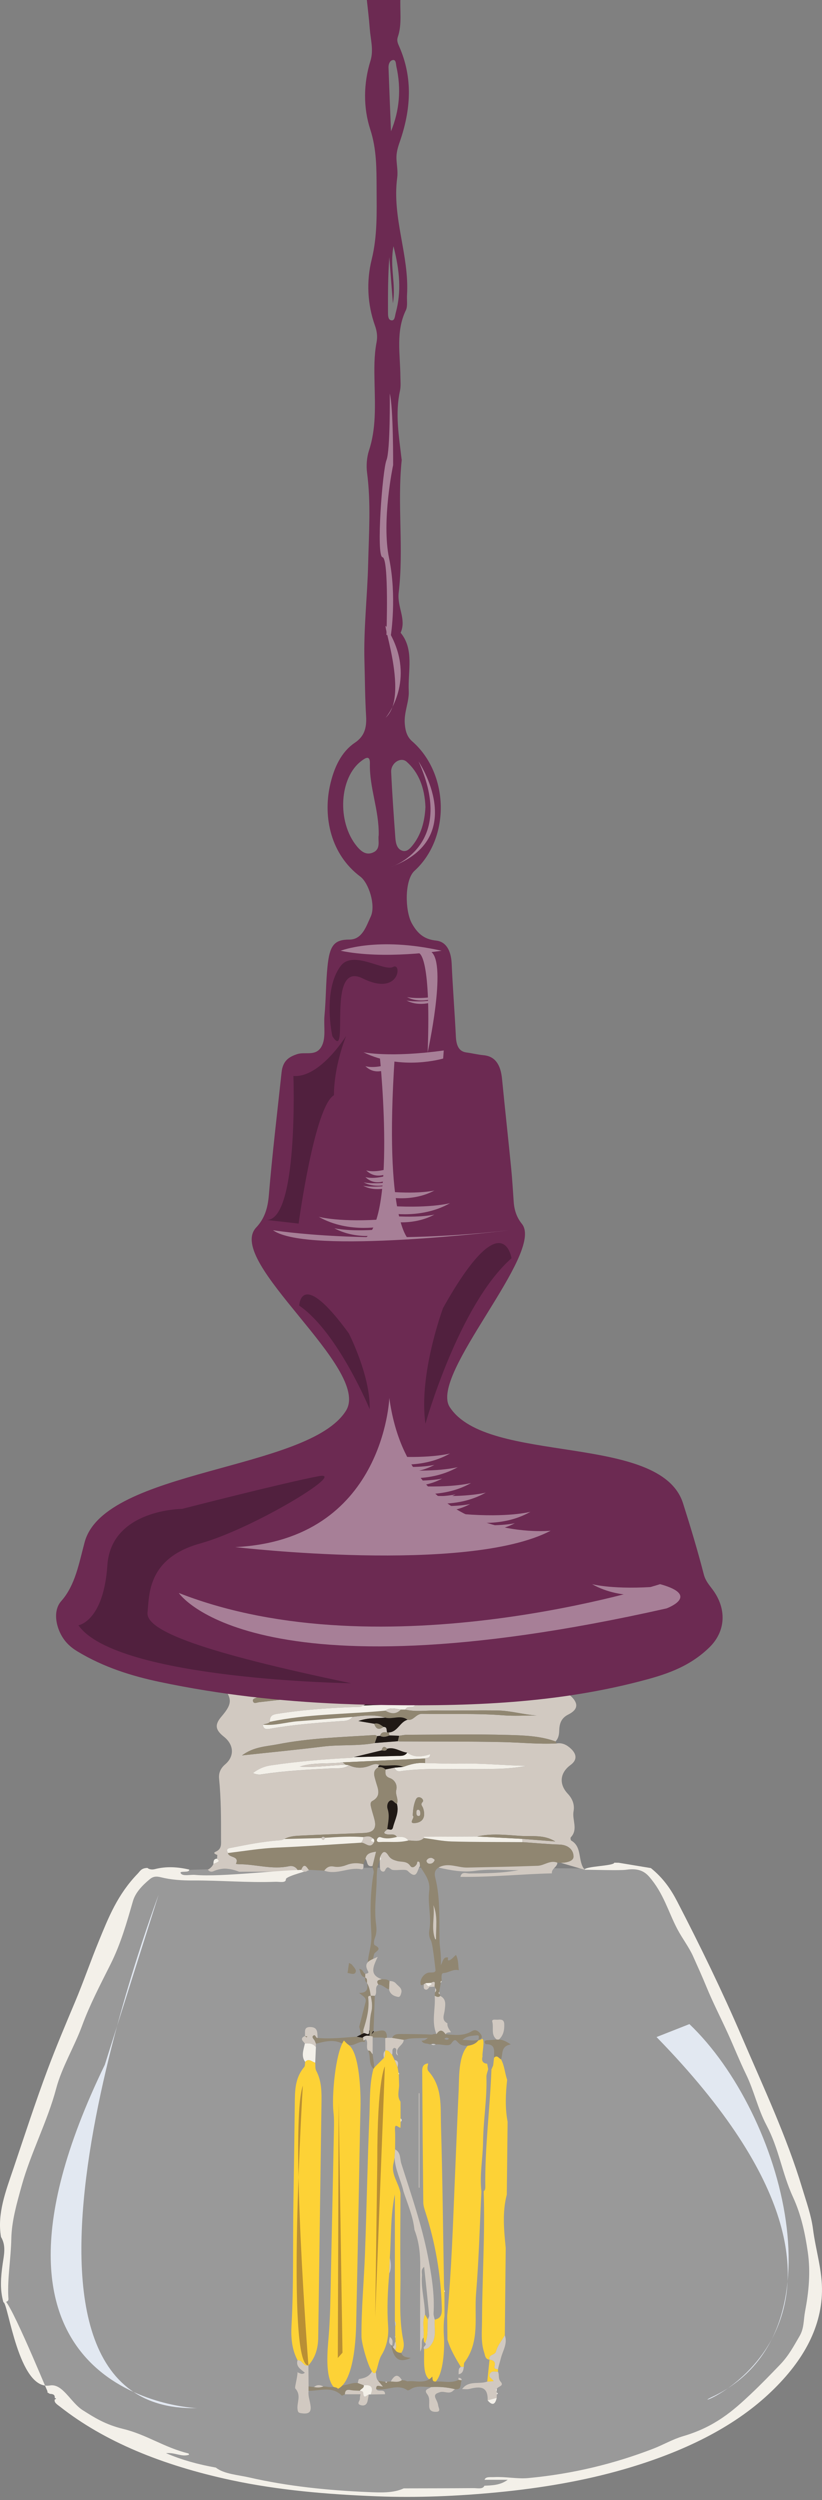<?xml version="1.0" encoding="utf-8"?>
<!-- Generator: Adobe Illustrator 17.0.0, SVG Export Plug-In . SVG Version: 6.00 Build 0)  -->
<!DOCTYPE svg PUBLIC "-//W3C//DTD SVG 1.1//EN" "http://www.w3.org/Graphics/SVG/1.1/DTD/svg11.dtd">
<svg version="1.1" xmlns="http://www.w3.org/2000/svg" xmlns:xlink="http://www.w3.org/1999/xlink" x="0px" y="0px"
	 width="113.013px" height="343.672px" viewBox="0 0 113.013 343.672" enable-background="new 0 0 113.013 343.672"
	 xml:space="preserve">
<rect x="0" y="0" width="113.013" height="343.672" fill="#808080" stroke="none"/>
<g id="Layer_2_2_">
	<path opacity="0.2" fill="#FFFFFF" d="M89.007,256.914c0,0-65.615-0.682-70.058,0.62s0,0,0,0l-3.692,9.049l-4.5,9.954l-3.786,11.2
		l-3.589,7.999l-2.375,8.692v3.032l-0.643,3.753l0.105,2.872l0.61,4.068l1.928,4.865l1.223,3.557l4.152,2.862l2.625,2.323
		l10.236,4.325v1l4.639,1.875l3.062,0.75l5.938,1.312l5.173,1l4.402,0.438l2.488,0.156l3.344,0.219h3.594l10.625-0.375l4.562-0.406
		l8.938-1.344l7.188-1.906l9.812-3.5l5.125-2.594l5.781-4.625l3.094-3.5l2.25-4.594l1.031-4.469l-0.469-5.188l-0.656-4.031l-1-3
		l-1.969-5.938l-1.281-3.406l-3.5-8.844l-2.812-6.375l-3.875-8.375l-3.781-7.812l-3.406-5.26l-0.344-0.33L89.007,256.914z"/>
</g>
<g id="Layer_1">
	<g id="Layer_2_1_">
	</g>
	<g id="Layer_1_2_">
		<g id="Layer_2">
			<g>
				<path fill="#D1C9C1" d="M67.814,213.765c1.109,0.814,2.443,1.114,3.682,1.635c1.644,0.69,2.867,1.902,3.506,3.576
					c0.301,0.788,0.688,1.379,1.427,1.804c1.021,0.587,1.454,1.402,0.948,2.626c-0.469,1.136-0.145,2.068,0.946,2.773
					c1.418,0.917,1.392,2.021,0.012,3.046c-1.377,1.023-1.395,2.611-0.043,3.752c1.266,1.068,1.275,1.985-0.153,2.698
					c-1.009,0.504-1.227,1.284-1.254,2.21c-0.017,0.574-0.11,1.071-0.504,1.493c-2.107-0.758-4.335-0.831-6.515-0.891
					c-4.628-0.129-9.263-0.037-13.895-0.025c-0.368,0.001-0.736,0.088-1.103,0.135c-0.446-0.015-0.893-0.03-1.339-0.045
					c-0.018-0.137-0.037-0.274-0.055-0.411c1.198-0.073,1.507-1.454,2.561-1.74c0.833,0.16,1.148-0.833,1.996-0.815
					c3.719,0.081,7.44-0.092,11.16,0.202c1.522,0.12,3.061,0.02,4.592,0.02c-1.795-0.112-3.537-0.648-5.32-0.683
					c-2.834-0.056-5.67,0.031-8.505,0c-1.41-0.016-2.831,0.208-4.232-0.125c0.206-0.496,0.666-0.293,1.024-0.379
					c0.462-0.112,0.184-0.288,0.026-0.447c-2.347-1.763-4.589-0.835-6.824,0.268c-0.147,0.064-0.293,0.181-0.441,0.186
					c-3.83,0.113-7.644,0.366-11.437,0.968c-0.801,0.127-0.984,0.419-0.965,1.086c-0.25,0.304-0.649,0.242-0.963,0.391
					c0.047,0.712,0.586,0.631,1.013,0.555c3.141-0.56,6.313-0.792,9.488-1.031c0.599-0.045,1.346,0.025,1.81-0.586
					c1.507-0.182,3.015-0.369,4.508,0.098c-1.14,0.103-2.312-0.035-3.695,0.466c0.91,0.156,1.544,0.265,2.178,0.374
					c0.23,0.717,0.639,0.91,1.277,0.437c0.576-0.015,0.357,0.498,0.51,0.765c-0.436-0.077-0.837-0.081-0.985,0.46
					c-0.13,0.011-0.259,0.023-0.389,0.034c-0.112-0.051-0.227-0.154-0.336-0.147c-4.455,0.288-8.928,0.404-13.325,1.267
					c-1.594,0.313-3.299,0.323-4.934,1.536c3.918-0.422,7.546-0.771,11.162-1.218c2.362-0.292,4.754-0.042,7.101-0.486
					c1.054-0.083,2.108-0.165,3.163-0.248c0.083,0.011,0.166,0.03,0.249,0.031c4.726,0.022,9.452-0.014,14.176,0.087
					c2.46,0.053,4.916,0.313,7.382,0.188c0.821-0.139,1.467,0.215,2.028,0.754c0.8,0.77,0.811,1.549-0.093,2.213
					c-1.471,1.08-1.605,2.636-0.367,3.953c0.622,0.661,0.961,1.48,0.788,2.411c-0.219,1.179,0.666,2.474-0.38,3.572
					c-0.068,0.072-0.024,0.396,0.059,0.444c1.578,0.905,0.851,2.869,1.864,4.023c-1.103-0.322-2.206-0.644-3.309-0.966
					c0.743-0.006,1.76-0.201,1.761-0.849c0.002-0.958-0.767-1.616-1.912-1.655c-1.706-0.059-3.408-0.219-5.111-0.336
					c-0.005-0.149-0.01-0.298-0.015-0.447c1.49,0.118,2.98,0.235,4.524,0.358c-1.528-0.975-3.208-0.663-4.795-0.767
					c-1.972-0.13-3.968-0.38-5.941,0.084c-2.447,0.011-4.895,0.022-7.342,0.034c-0.032-0.02-0.063-0.041-0.095-0.061
					c0.034,0.019,0.067,0.037,0.101,0.056c0.015,0.058,0.024,0.118,0.026,0.178c-0.64,0.604-1.417,0.334-2.151,0.338
					c-0.402-0.559-0.991-0.504-1.571-0.479c-0.301-0.504-0.81-0.285-1.234-0.347c-0.889-0.131-0.398-0.427-0.093-0.707
					c0.27-0.069,0.652,0.293,0.793-0.277c0.262-1.064,0.874-2.065,0.531-3.227c0.277-0.648-0.256-1.258-0.085-1.904
					c0.21-0.795-0.33-1.443-0.851-1.621c-0.759-0.26-0.635-0.695-0.631-1.201c0.417-0.08,0.834-0.159,1.251-0.239
					c0.238,0.703,0.853,0.465,1.28,0.415c3.033-0.355,6.076-0.205,9.114-0.229c2.476-0.02,4.958,0.093,7.749-0.438
					c-3.25-0.053-6.148-0.382-9.067-0.305c-1.624,0.043-3.252-0.045-4.878-0.074c0.003-0.211,0.006-0.422,0.009-0.633
					c0.213-0.141,0.625,0.059,0.692-0.573c-1.113,0.343-2.197,0.504-3.161-0.233c-0.934-0.099-1.746-0.828-2.757-0.536
					c-0.411-0.444-0.642-0.271-0.777,0.228c-1.28,0.312-2.56,0.623-3.84,0.935c-0.078,0.031-0.154,0.086-0.233,0.09
					c-3.735,0.178-7.456,0.498-11.156,1.044c-0.914,0.135-1.718,0.492-2.453,1.061c0.398,0.148,0.771,0.231,1.122,0.176
					c3.209-0.503,6.442-0.661,9.681-0.83c0.767-0.04,1.679,0.099,2.404-0.434c0.954,0.46,1.962,0.426,2.889,0.057
					c0.497-0.198,0.879-0.349,1.349-0.067c-0.143,0.04-0.252,0.105-0.196,0.283c-0.866,0.498-0.565,1.148-0.367,1.904
					c0.243,0.928,0.88,2.017-0.468,2.74c-0.337,0.181-0.226,0.607-0.152,0.925c0.133,0.566,0.332,1.117,0.466,1.683
					c0.193,0.815,0.089,1.511-0.891,1.716c-0.322,0.068-0.66,0.073-0.991,0.087c-2.75,0.112-5.502,0.202-8.251,0.34
					c-0.775,0.039-1.572,0.079-2.283,0.477c-0.295,0.183-0.624,0.178-0.957,0.205c-2.096,0.169-4.157,0.569-6.215,0.982
					c-0.384,0.077-0.93,0.067-0.566,0.736c0.085,0.701,1.636,0.337,1.088,1.498c0.165,0.014,0.331,0.041,0.496,0.041
					c2.273,0.004,4.513,0.773,6.813,0.27c0.453-0.099,0.914,0.065,1.178,0.528c-0.431,0.372-0.949,0.191-1.425,0.198
					c-1.957,0.028-3.915,0.024-5.873,0.031c-0.246,0.002-0.492,0.004-0.738,0.006c-1.169-0.466-2.337-0.619-3.536-0.076
					c-0.258,0.117-0.573,0.08-0.763-0.217c0.333-0.178,0.593-0.427,0.757-0.771c0.861-0.354,0.861-0.354,0.501-0.731
					c0.01-0.167,0.021-0.334,0.031-0.501c0.032-0.04,0.064-0.08,0.096-0.12c-0.039,0.032-0.077,0.065-0.116,0.097
					c-0.218-0.083-0.628-0.252-0.218-0.429c0.897-0.387,0.75-1.09,0.752-1.787c0.006-2.755,0.006-5.51-0.267-8.257
					c-0.081-0.812,0.218-1.444,0.845-1.98c1.294-1.107,1.206-2.688-0.173-3.785c-1.184-0.942-1.326-1.633-0.334-2.792
					c1.625-1.899,1.453-2.536-0.192-4.602c-0.591-0.743-0.656-1.464,0.143-2.178c1.934-1.727,2.109-2.956-0.007-4.778
					c-0.792-0.683-0.68-1.823,0.208-2.648c0.819-0.76,2.152-0.797,2.822-1.499c0.589-0.617,0.538-1.839,1.263-2.633
					c1.435-1.573,3.308-2.348,5.214-3.093c0.068-0.081,0.136-0.162,0.205-0.243c0,0,0.052-0.061,0.052-0.06
					c0.326,0.649,0.916,0.642,1.506,0.579c1.846-0.197,3.69-0.41,5.792-0.645c-0.782-0.08-1.312-0.134-1.842-0.188
					c0.118-0.035,0.235-0.099,0.354-0.102c6.937-0.209,13.874-0.51,20.805,0.174C67.11,214.054,67.623,214.436,67.814,213.765z
					 M51.983,226.844c-1.42,0.03-2.882-0.216-4.176,0.638c-2.197,0.202-4.392,0.425-6.591,0.596c-0.901,0.07-1.732,0.244-2.43,0.877
					c6.117,0.041,12.078-1.568,18.411-1.363c-0.458-0.318-0.83-0.197-0.961-0.536c-0.209-0.521-0.741-0.505-1.136-0.564
					C54.044,226.335,52.995,226.487,51.983,226.844z M55.734,219.809c-0.612-0.075-1.22-0.165-1.749-0.519
					c0.021-0.215,0.07-0.463,0.341-0.407c2.189,0.45,4.397-0.003,6.59,0.153c0.241-0.18,0.483-0.165,0.723,0.001
					c0.395-0.129,0.999,0.602,1.207-0.294c0.13,0.002,0.259,0.004,0.389,0.005c0.736,0.835,1.749,0.942,2.364,0.248
					c1.571-0.109,3.111,0.503,4.709,0.206c-0.183-0.297-0.478-0.336-0.762-0.367c-4.385-0.474-8.757-1.181-13.186-0.965
					c-1.514,0.074-2.43-0.68-3.159-1.825c-0.772-1.213-1.755-1.864-3.279-1.375c0.664,0.73,1.26,1.624,0.906,2.532
					c-0.33,0.847-1.389,0.527-2.154,0.612c-3.666,0.409-7.366,0.554-10.976,1.447c4.738-0.836,9.564-0.148,14.305-0.911
					c0.084,0.26,0.169,0.519,0.253,0.779l0.053,0.109l-0.096,0.075l0.019-0.024c-0.334,0.173-0.667,0.345-1.001,0.518
					c-0.527,0.058-1.073,0.048-1.576,0.191c-0.568,0.161-1.368-0.354-1.693,0.546c-3.897,0.041-7.655,0.947-11.43,1.758
					c0.874,0.526,1.587-0.178,2.385-0.229c3.863-0.249,7.695-0.787,11.536-1.241c0.791-0.093,1.49,0.01,2,0.692
					c-1.315,0.165-2.615,0.378-3.927,1.135c1.657,0.246,3.135-0.082,4.573,0.304c-0.091,1.213-1.038,1.307-1.906,1.352
					c-1.329,0.068-2.65,0.124-3.98,0.262c-3.448,0.356-6.898,0.678-10.307,1.316c-0.994,0.186-2.091,0.215-2.996,1.096
					c0.866,0.13,1.56,0.065,2.266-0.062c2.384-0.429,4.794-0.653,7.205-0.866c2.237-0.198,4.471-0.428,6.705-0.643
					c1.952-0.084,3.916,0.028,5.847-0.38c0.64,0.43,1.309,0.046,1.951,0.026c4.94-0.156,9.868,0.212,14.802,0.264
					c0.669,0.007,1.364,0.123,2.015-0.262c-1.621-0.336-3.243-0.646-4.871-0.681c-4.807-0.105-9.617-0.161-14.425,0.04
					c-0.302-0.038-0.604-0.077-0.907-0.115c-0.036-0.19-0.072-0.381-0.107-0.571c0.677-0.178,0.846-0.985,1.515-1.211
					c0.23-0.078,0.721-0.17,0.54-0.662c-0.132-0.357-0.443-0.485-0.792-0.479c-0.943,0.019-1.885,0.06-2.828,0.092
					c-0.107-0.282-0.213-0.564-0.348-0.921c2.044,0.069,4.02-0.139,5.947,0.427c0.313,0.092,0.576-0.045,0.831-0.183
					c0.464-0.252,0.955-0.273,1.461-0.216c0.231,0.026,0.47,0.265,0.688,0.015c0.06-0.068,0.068-0.262,0.015-0.336
					c-0.21-0.291-0.508-0.148-0.795-0.137c-1.473,0.057-2.946,0.085-4.419,0.124c0.098-0.113,0.295-0.31,0.28-0.327
					C56.281,219.676,55.999,219.781,55.734,219.809z M51.434,229.696c0.123,0.544,0.478,0.472,0.861,0.324
					c0.222,0.052,0.444,0.104,0.666,0.155c-0.301,1.429-1.691,1.392-2.542,1.409c-3.342,0.067-6.647,0.461-9.947,0.865
					c-1.698,0.208-3.477,0.081-5.087,0.861c-0.254,0.123-0.69,0.18-0.61,0.508c0.111,0.456,0.534,0.202,0.839,0.168
					c2.728-0.298,5.453-0.646,8.186-0.883c2.736-0.237,5.481-0.364,8.222-0.539c1.091-0.06,2.181-0.12,3.272-0.18
					c0.834-0.009,1.669-0.003,2.503-0.029c5.729-0.186,11.446,0.228,17.17,0.331c0.341,0.006,0.901,0.214,0.98-0.208
					c0.095-0.508-0.491-0.57-0.881-0.672c-1.669-0.436-3.397-0.313-5.083-0.36c-4.848-0.133-9.701-0.05-14.552-0.047
					c-0.281,0-0.594-0.088-0.811,0.196c-0.121-0.038-0.242-0.077-0.363-0.115c0.004-0.26,0.007-0.52,0.011-0.78
					c0.623-0.572,1.246-1.145,1.914-1.758c-2.142-0.21-6.774,0.181-7.106,0.582C49.861,229.582,50.648,229.639,51.434,229.696z
					 M60.738,228.205c0.073,0.05,0.136,0.128,0.199,0.13c5.248,0.107,10.473,0.562,15.701,0.994c0.19,0.016,0.469-0.023,0.569-0.147
					c0.186-0.232-0.017-0.49-0.177-0.663c-0.333-0.36-0.784-0.419-1.261-0.428c-0.873-0.016-1.74-0.068-2.614-0.179
					C69.01,227.384,64.872,227.581,60.738,228.205z M56.746,249.579c0.398,0.225-0.713,1.112,0.314,1.021
					c1.137-0.101,1.496-0.915,1.108-2.065c-0.099-0.293-0.408-0.473-0.066-0.837c0.175-0.186-0.016-0.484-0.272-0.598
					c-0.34-0.151-0.563,0.018-0.69,0.328C56.866,248.093,56.775,248.795,56.746,249.579z M54.902,228.335
					c-0.617-0.016-1.197-0.171-1.787-0.234c-0.581-0.062-1.091,0.196-1.607,0.415C52.652,228.569,53.787,228.706,54.902,228.335z
					 M75.184,226.344c0.823,0.519,1.507,0.612,2.387,0.357C76.8,226.076,76.06,226.428,75.184,226.344z M35.477,222.628
					c0.071,0.03,0.156,0.098,0.208,0.078c0.05-0.019,0.065-0.129,0.096-0.199c-0.07-0.03-0.156-0.098-0.207-0.079
					C35.523,222.448,35.507,222.557,35.477,222.628z M47.684,222.47l0.003-0.061l0.116,0.039L47.684,222.47z"/>
				<path fill="#F3F0E9" d="M85.065,256.055c1.473,0.244,2.947,0.489,4.421,0.733c1.727,1.39,2.775,2.959,3.61,4.571
					c3.204,6.186,6.225,12.402,8.913,18.666c2.947,6.869,6.164,13.707,8.262,20.686c0.569,1.894,1.261,3.789,1.505,5.7
					c0.368,2.882,1.302,5.73,1.233,8.641c-0.122,5.111-2.719,9.756-7.386,14.088c-4.877,4.527-11.599,7.905-19.851,10.289
					c-5.485,1.585-11.356,2.587-17.438,3.171c-5.46,0.524-10.975,0.757-16.481,0.545c-6.827-0.263-13.597-0.84-20.056-2.224
					c-9.568-2.05-17.5-5.346-23.513-10.075c-0.376-0.295-0.906-0.586-0.75-1.022c0.235-0.069,0.221-0.134-0.012-0.194l0.011,0.009
					c-0.003-0.279,0.008-0.562-0.682-0.58l0.013,0.007c-0.111-0.064-0.222-0.128-0.334-0.192c-0.01-0.055-0.011-0.11-0.003-0.166
					c-0.224-0.455-6.058-14.67-6.058-12.241c0.65,0.006,2.063,12.202,6.391,11.44c1.752-0.308,2.852,2.348,4.522,3.403
					c1.589,1.004,3.081,1.968,5.542,2.566c3.241,0.787,5.617,2.541,8.977,3.375c0.065,0.016,0.065,0.116,0.095,0.176
					c-1.038,0.348-1.885-0.339-3.171-0.213c2.228,0.954,4.46,1.554,6.85,1.981c1.133,0.891,3.017,0.994,4.614,1.36
					c5.257,1.204,10.791,1.776,16.413,2.01c1.592,0.066,3.37,0.156,4.801-0.512c3.199-0.009,6.398-0.009,9.597-0.035
					c0.533-0.004,1.28,0.19,1.495-0.328c1.065-0.057,2.17-0.056,3.209-0.819c-1.277,0-2.231,0-3.185,0
					c0.148-0.466,0.801-0.34,1.327-0.368c1.567-0.084,3.156,0.272,4.645,0.135c6.263-0.579,11.957-2.013,17.195-4.03
					c1.424-0.548,2.647-1.293,4.154-1.737c4.379-1.29,6.879-3.518,9.288-5.789c1.403-1.323,2.715-2.682,4.021-4.04
					c1.211-1.259,1.896-2.591,2.678-3.918c0.643-1.091,0.539-2.245,0.754-3.374c0.519-2.724,0.78-5.416,0.381-8.173
					c-0.372-2.57-0.908-5.119-2.045-7.586c-1.499-3.253-1.913-6.615-3.633-9.854c-1.207-2.274-1.689-4.686-2.813-7
					c-0.9-1.852-1.64-3.73-2.486-5.591c-0.979-2.153-2.082-4.29-2.968-6.455c-0.572-1.397-1.205-2.792-1.825-4.176
					c-0.562-1.256-1.511-2.488-2.172-3.748c-1.261-2.406-1.879-4.913-3.877-7.204c-0.746-0.855-1.678-1.162-3.148-0.948
					c-0.893,0.13-4.81-0.013-5.698,0.008c-0.102-0.499,4.033-0.515,4.053-0.978C84.657,256.049,84.861,256.052,85.065,256.055z"/>
				<path fill="#F3F0E9" d="M20.27,256.765c0.254,0.226,0.674,0.253,1.019,0.165c1.601-0.412,3.162-0.296,4.723,0.058
					c0.084,0.531-1.466,0.094-1.151,0.532c0.311,0.431,1.292,0.142,1.968,0.204c3.661,0.332,11.914-0.75,15.591-0.7
					c0.599,0.008-3.128,0.83-3.116,1.303c0.014,0.554-0.897,0.323-1.421,0.343c-3.796,0.146-7.571-0.202-11.363-0.18
					c-1.519,0.009-3.003-0.091-4.397-0.441c-0.697-0.175-1.1-0.092-1.531,0.265c-1.116,0.924-1.993,1.898-2.315,3.014
					c-0.843,2.923-1.663,5.855-3.092,8.704c-1.399,2.79-2.853,5.566-3.895,8.411c-1.06,2.897-2.783,5.692-3.566,8.646
					c-1.188,4.485-3.497,8.856-4.741,13.347c-0.673,2.432-1.382,4.872-1.428,7.324c-0.049,2.663-0.544,5.316-0.413,7.98
					c0.015,0.299,0.174,0.673-0.673,0.729c-0.504-1.75-0.357-3.492-0.105-5.255c0.175-1.228,0.507-2.5-0.228-3.727
					c-0.55-3.215,0.67-6.326,1.724-9.445c1.538-4.552,3.015-9.111,4.714-13.643c1.156-3.083,2.454-6.152,3.745-9.219
					c1.172-2.785,2.137-5.61,3.285-8.403c1.301-3.165,2.542-6.353,5.345-9.243C19.263,257.208,19.411,256.787,20.27,256.765z"/>
				<path fill="#201915" d="M67.814,213.765c-0.192,0.671-0.704,0.289-1.033,0.256c-6.931-0.683-13.868-0.382-20.805-0.174
					c-0.119,0.004-0.236,0.067-0.354,0.102c-1.233,0.023-2.463,0.228-3.699,0.05c1.459-1.265,3.252-1.982,4.887-2.959
					c0.487-0.291,1.365-0.525,1.241-1.018c-0.16-0.64-1.018-0.276-1.54-0.239c-1.024,0.073-1.701-0.044-1.342-1.313
					c2.438-0.729,4.942-1.11,7.466-1.33c1.192-0.104,2.401-0.018,3.596-0.15c-0.66-0.516-1.321-0.538-1.975-0.175
					c-0.051,0.028-0.06,0.281-0.013,0.311c0.526,0.336,1.12,0.153,1.688,0.191c2.374,0.162,4.733,0.432,7.051,0.988
					c0.016,0.307-0.106,0.678,0.363,0.772c0.112,0.219,0.224,0.438,0.336,0.657c-1.431,0-2.861,0-4.373,0
					c1.405,1.537,3.66,1.212,5.03,2.584c-0.22,0.246-0.491-0.204-0.753,0.294c1.341,0.314,2.539,0.986,3.942,0.929
					C67.622,213.616,67.718,213.691,67.814,213.765z M61.665,212.045c-0.066,0.027-0.132,0.054-0.198,0.081
					c0.062,0.032,0.124,0.087,0.187,0.089c0.065,0.002,0.131-0.047,0.197-0.073C61.79,212.109,61.73,212.077,61.665,212.045z
					 M62.453,212.37c0.075,0.042,0.141,0.105,0.21,0.108c0.068,0.003,0.138-0.055,0.208-0.087c-0.066-0.037-0.131-0.101-0.199-0.105
					C62.603,212.282,62.531,212.337,62.453,212.37z"/>
				<path fill="#908671" d="M76.501,239.653c-2.466,0.125-4.922-0.135-7.382-0.188c-4.724-0.101-9.451-0.065-14.176-0.087
					c-0.083,0-0.166-0.02-0.249-0.031c0.059-0.25,0.117-0.501,0.176-0.751c0.368-0.047,0.735-0.135,1.103-0.135
					c4.632-0.012,9.266-0.104,13.895,0.025c2.18,0.061,4.407,0.133,6.515,0.891C76.421,239.469,76.461,239.561,76.501,239.653z"/>
				<path fill="#908671" d="M45.169,208.471c-0.359,1.269,0.318,1.386,1.342,1.313c0.522-0.037,1.38-0.401,1.54,0.239
					c0.124,0.494-0.754,0.727-1.241,1.018c-1.634,0.977-3.427,1.693-4.886,2.959c-0.447-0.026-0.89,0.558-1.341,0.01
					c0.385-0.439,0.725-0.932,1.165-1.308C43.152,211.5,44.494,210.259,45.169,208.471z"/>
				<path fill="#908671" d="M67.527,213.542c-1.404,0.057-2.601-0.615-3.942-0.929c0.262-0.497,0.533-0.048,0.753-0.294
					c-1.37-1.372-3.624-1.047-5.03-2.584c1.512,0,2.943,0,4.373,0C64.747,211.223,66.392,212.124,67.527,213.542z"/>
				<path fill="#F3F0E9" d="M40.582,214.01c0.451,0.548,0.894-0.036,1.341-0.01c1.235,0.179,2.466-0.026,3.699-0.05
					c0.53,0.054,1.06,0.108,1.842,0.188c-2.102,0.235-3.946,0.448-5.792,0.645c-0.59,0.063-1.18,0.07-1.506-0.579
					C40.305,214.139,40.443,214.074,40.582,214.01z"/>
				<path fill="#F3F0E9" d="M29.843,255.493c0.36,0.377,0.36,0.377-0.501,0.731C29.354,255.873,29.346,255.51,29.843,255.493z"/>
				<path fill="#908671" d="M63.345,209.079c-0.469-0.094-0.347-0.465-0.363-0.772C63.489,208.383,63.472,208.705,63.345,209.079z"
					/>
				<path fill="#F3F0E9" d="M40.114,214.264c-0.068,0.081-0.136,0.162-0.205,0.243C39.978,214.426,40.046,214.345,40.114,214.264z"
					/>
				<path fill="#908671" d="M59.948,266.586c-0.021-1.571,0.272-3.165-0.356-4.69c0.214,1.549,1.934,9.466,0.401,9.424
					c-0.069,0.527-0.414-3.996-0.755-4.592c-0.252-0.44-0.293-0.95-0.205-1.455c0.311-1.784-0.256-3.579-0.025-5.33
					c0.194-1.472-0.648-2.359-1.264-3.423c-0.034-0.199-0.003-0.506-0.116-0.575c-0.317-0.193-0.245,0.168-0.331,0.313
					c-0.226,0.381-0.638,0.599-0.895,0.219c-0.466-0.687-1.202-0.497-1.791-0.659c-0.522-0.143-0.916-0.285-1.199-0.743
					c-0.529-0.858-0.866-0.467-1.151,0.192c-0.016,0.161-0.032,0.322-0.048,0.483l0.011-0.029c-0.526,1.127-0.398,2.336-0.464,3.525
					c-0.097,1.745-0.292,3.486-0.057,5.236c0.083,0.619,0.097,1.249-0.143,1.852c-0.145,0.363-0.237,0.957-0.014,1.067
					c1.114,0.551,0.017,0.839-0.108,1.209c-0.104,0.307-0.377,2.162-0.684,1.972c-0.424-0.263,0.01-2.126,0.055-2.345
					c0.161-0.778,0.3-1.59,0.251-2.377c-0.178-2.813-0.185-5.614,0.31-8.396c0.066-0.371-0.179-0.631-0.152-0.961
					c0.15-0.612,0.3-1.223,0.482-1.97c-0.751,0.124-1.314,0.232-1.456,0.988c-0.092,0.245-0.184,0.49-0.277,0.735
					c-0.805-0.207-1.573-0.192-2.374,0.126c-0.507,0.202-1.135,0.311-1.658,0.206c-0.651-0.13-1.012,0.092-1.348,0.553
					c-0.722-0.039-1.444-0.079-2.166-0.118c-0.331-0.538-0.662-0.893-0.995-0.002c-0.169,0.01-0.338,0.021-0.506,0.031
					c-0.264-0.463-0.725-0.626-1.178-0.528c-2.3,0.502-4.54-0.266-6.813-0.27c-0.165,0-0.331-0.027-0.496-0.041
					c0.548-1.161-1.003-0.797-1.088-1.498c2.274-0.277,4.532-0.656,6.833-0.751c3.833-0.158,7.66-0.442,11.49-0.672
					c0.588-0.029,1.223,0.943,1.765-0.082c0.043-0.207,0.042-0.399-0.183-0.51c-0.393-0.387-0.854-0.254-1.308-0.173
					c-1.752-0.132-3.499-0.018-5.247,0.097c-0.187-0.179-0.361-0.182-0.518,0.038c-1.698,0.044-3.395,0.088-5.093,0.132
					c0.71-0.398,1.507-0.439,2.283-0.477c2.749-0.138,5.5-0.228,8.251-0.34c0.331-0.014,0.669-0.019,0.991-0.087
					c0.979-0.205,1.084-0.901,0.891-1.716c-0.134-0.566-0.333-1.117-0.466-1.683c-0.074-0.317-0.185-0.744,0.152-0.925
					c1.348-0.724,0.711-1.812,0.468-2.74c-0.198-0.756-0.499-1.405,0.367-1.904c0.379-0.068,0.703,0.043,0.979,0.305
					c-0.005,0.507-0.129,0.941,0.631,1.201c0.52,0.178,1.061,0.826,0.851,1.621c-0.171,0.647,0.363,1.257,0.085,1.905
					c-0.354-0.079-0.556-0.664-0.953-0.423c-0.375,0.228-0.437,0.771-0.319,1.132c0.311,0.956,0.057,1.867-0.051,2.795
					c-0.305,0.279-0.795,0.576,0.093,0.707c0.424,0.063,0.933-0.157,1.234,0.347c-0.728,0.179-1.453,0.312-2.194,0.046
					c-0.301-0.108-0.486,0.094-0.552,0.347c-0.047,0.183,0.122,0.317,0.303,0.306c1.337-0.086,2.691,0.128,4.014-0.219
					c0.734-0.004,1.511,0.266,2.151-0.338c1.266,0.166,2.53,0.441,3.8,0.475c3.244,0.088,6.492,0.068,9.738,0.091
					c1.704,0.117,3.406,0.277,5.111,0.336c1.145,0.039,1.914,0.697,1.912,1.655c-0.001,0.648-1.018,0.842-1.761,0.849
					c-0.153-0.004-0.306-0.008-0.458-0.012c-0.989-0.403-1.793,0.392-2.696,0.426c-3.23,0.121-6.463,0.18-9.695,0.245
					c-1.318,0.027-2.636-0.745-3.955-0.002c-0.54,0.346-0.589,0.826-0.442,1.407c0.757,2.993,0.485,6.057,0.6,9.095 M58.63,255.784
					c0.045,0.234,0.182,0.379,0.398,0.397c0.368,0.03,0.619-0.178,0.731-0.504c0.015-0.044-0.291-0.276-0.458-0.289
					C59.02,255.368,58.76,255.5,58.63,255.784z"/>
				<path fill="#908671" d="M61.64,219.037c-0.241-0.167-0.482-0.182-0.723-0.001c-0.052-0.523-0.447-0.511-0.826-0.537
					c-2.693-0.179-5.389-0.218-8.087-0.148c-4.741,0.764-9.567,0.076-14.305,0.911c3.611-0.892,7.31-1.038,10.976-1.447
					c0.766-0.085,1.824,0.235,2.154-0.612c0.354-0.909-0.242-1.803-0.906-2.532c1.523-0.489,2.507,0.162,3.279,1.375
					c0.728,1.145,1.645,1.899,3.159,1.825c4.43-0.217,8.801,0.491,13.186,0.965c0.284,0.031,0.579,0.069,0.762,0.367
					c-1.597,0.297-3.138-0.316-4.709-0.206c-0.768-0.271-1.57-0.226-2.364-0.248c-0.13-0.002-0.259-0.004-0.389-0.005
					C62.42,218.743,61.936,218.504,61.64,219.037z M53.252,217.758c-0.263-0.25-0.552-0.323-0.915,0
					C52.708,217.758,52.98,217.758,53.252,217.758z"/>
				<path fill="#908671" d="M55.727,234.999c1.401,0.332,2.822,0.109,4.232,0.125c2.835,0.032,5.671-0.055,8.505,0
					c1.783,0.035,3.525,0.571,5.32,0.683c-1.531,0-3.071,0.1-4.592-0.02c-3.719-0.294-7.441-0.121-11.16-0.202
					c-0.848-0.018-1.164,0.975-1.996,0.815c-0.963-0.723-2.063-0.021-3.069-0.294c-1.493-0.467-3.001-0.28-4.508-0.098
					c-2.494,0.199-4.986,0.408-7.481,0.592c-1.614,0.119-3.188,0.649-4.83,0.47c0.314-0.148,0.712-0.087,0.963-0.391
					c5.232-1.109,10.58-1.019,15.869-1.535c0.739,0.423,1.458,0.556,2.119-0.145C55.309,234.999,55.518,234.999,55.727,234.999z"/>
				<path fill="#908671" d="M54.619,231.596c0.217-0.284,0.53-0.196,0.811-0.196c4.851-0.003,9.705-0.086,14.552,0.047
					c1.686,0.046,3.414-0.077,5.083,0.36c0.39,0.102,0.976,0.164,0.881,0.672c-0.078,0.422-0.639,0.214-0.98,0.208
					c-5.723-0.103-11.44-0.517-17.17-0.331c-0.834,0.027-1.669,0.02-2.503,0.029C55.199,232.011,54.431,232.212,54.619,231.596z"/>
				<path fill="#908671" d="M52.022,232.565c-2.741,0.175-5.487,0.302-8.222,0.539c-2.734,0.237-5.458,0.585-8.186,0.883
					c-0.304,0.033-0.728,0.287-0.839-0.168c-0.08-0.328,0.356-0.385,0.61-0.508c1.609-0.78,3.389-0.653,5.087-0.861
					c3.3-0.405,6.606-0.798,9.947-0.865c0.851-0.017,2.24,0.02,2.542-1.409c0.643-0.34,0.767,0.607,1.306,0.525
					c-0.004,0.26-0.007,0.52-0.011,0.78C53.419,231.653,52.452,231.555,52.022,232.565z"/>
				<path fill="#908671" d="M50.09,225.417c-2.235,0.216-4.47,0.446-6.707,0.644c-2.411,0.213-4.821,0.437-7.205,0.866
					c-0.707,0.127-1.4,0.192-2.266,0.062c0.905-0.881,2.002-0.91,2.996-1.096c3.408-0.638,6.859-0.959,10.307-1.316
					c1.33-0.138,2.651-0.194,3.98-0.262c0.869-0.044,1.815-0.138,1.906-1.351c0.28-0.012,0.712-0.005,0.655,0.306
					c-0.135,0.738,0.424,0.329,0.639,0.467c0.036,0.19,0.072,0.381,0.107,0.571C52.941,224.314,51.552,225.01,50.09,225.417z"/>
				<path fill="#908671" d="M51.531,239.595c-2.347,0.444-4.739,0.193-7.101,0.486c-3.616,0.448-7.244,0.796-11.162,1.218
					c1.635-1.213,3.34-1.223,4.934-1.536c4.397-0.864,8.87-0.979,13.325-1.267c0.108-0.007,0.224,0.095,0.335,0.146
					C51.752,238.959,51.641,239.277,51.531,239.595z"/>
				<path fill="#F3F0E9" d="M47.978,242.648c-0.725,0.533-1.637,0.394-2.404,0.434c-3.239,0.169-6.472,0.327-9.681,0.83
					c-0.351,0.055-0.724-0.027-1.122-0.176c0.735-0.569,1.539-0.926,2.453-1.061c3.7-0.546,7.421-0.866,11.156-1.044
					c0.079-0.004,0.155-0.059,0.233-0.09c1.987-0.057,3.973-0.114,5.96-0.172c0.515-0.015,1.063,0.072,1.414-0.455
					c0.963,0.736,2.048,0.575,3.161,0.233c-0.067,0.632-0.479,0.432-0.692,0.573c-3.789,0.178-7.579,0.356-11.368,0.534
					c-1.95,0.265-3.958-0.035-5.873,0.583c2.117,0.154,4.209-0.185,6.313-0.254C47.678,242.606,47.828,242.627,47.978,242.648z"/>
				<path fill="#F3F0E9" d="M39.083,252.793c1.698-0.044,3.395-0.088,5.093-0.131c0.2,0.355,0.369,0.295,0.518-0.038
					c1.747-0.115,3.495-0.229,5.247-0.097c0.052,0.306-0.133,0.528-0.273,0.766c-3.83,0.231-7.657,0.514-11.49,0.672
					c-2.301,0.095-4.558,0.474-6.833,0.751c-0.363-0.669,0.182-0.659,0.566-0.736c2.058-0.413,4.119-0.813,6.215-0.982
					C38.459,252.971,38.788,252.976,39.083,252.793z"/>
				<path fill="#908671" d="M55.41,224.423c4.808-0.201,9.617-0.144,14.425-0.04c1.628,0.035,3.25,0.345,4.871,0.681
					c-0.652,0.385-1.347,0.269-2.015,0.262c-4.934-0.052-9.862-0.419-14.802-0.264c-0.642,0.02-1.311,0.404-1.951-0.026
					C55.694,224.89,55.339,224.839,55.41,224.423z"/>
				<path fill="#908671" d="M60.738,228.205c4.134-0.625,8.271-0.821,12.416-0.293c0.874,0.111,1.741,0.163,2.614,0.179
					c0.476,0.009,0.928,0.068,1.261,0.428c0.16,0.173,0.363,0.431,0.177,0.663c-0.1,0.124-0.379,0.163-0.569,0.147
					c-5.227-0.432-10.453-0.887-15.701-0.994C60.874,228.334,60.812,228.255,60.738,228.205z"/>
				<path fill="#F3F0E9" d="M55.727,234.999c-0.209,0-0.418,0-0.628-0.001c-0.717-0.108-1.444-0.356-2.119,0.146
					c-5.289,0.517-10.637,0.426-15.869,1.535c-0.02-0.667,0.163-0.959,0.964-1.086c3.793-0.602,7.607-0.854,11.437-0.968
					c0.149-0.004,0.294-0.121,0.441-0.186c2.275-0.089,4.549-0.179,6.824-0.268c0.158,0.16,0.436,0.336-0.026,0.447
					C56.393,234.706,55.933,234.503,55.727,234.999z"/>
				<path fill="#F3F0E9" d="M52.457,221.525c-0.511-0.682-1.21-0.786-2-0.692c-3.841,0.453-7.673,0.992-11.536,1.241
					c-0.798,0.051-1.511,0.755-2.385,0.229c3.774-0.811,7.533-1.717,11.43-1.758c1.085-0.038,2.178,0.044,3.244-0.244
					c1.086-0.05,2.172-0.099,3.258-0.149c0.57,0.244,1.16,0.114,1.744,0.097c1.473-0.038,2.947-0.067,4.42-0.124
					c0.287-0.011,0.585-0.154,0.795,0.137c0.054,0.074,0.045,0.268-0.015,0.336c-0.219,0.249-0.457,0.011-0.688-0.015
					c-0.507-0.057-0.998-0.036-1.461,0.216c-0.255,0.139-0.518,0.275-0.831,0.183c-1.927-0.566-3.903-0.358-5.947-0.427
					c0.135,0.357,0.242,0.639,0.348,0.921C52.706,221.493,52.581,221.509,52.457,221.525z"/>
				<path fill="#F3F0E9" d="M58.447,242.355c1.626,0.029,3.254,0.116,4.878,0.074c2.919-0.076,5.817,0.252,9.067,0.305
					c-2.791,0.531-5.273,0.418-7.749,0.438c-3.039,0.024-6.081-0.126-9.114,0.229c-0.427,0.05-1.042,0.288-1.28-0.415
					c0.402-0.037,0.803-0.074,1.205-0.11C56.419,242.514,57.402,242.254,58.447,242.355z"/>
				<path fill="#F3F0E9" d="M56.236,227.055c0.131,0.34,0.503,0.219,0.961,0.536c-6.334-0.205-12.295,1.404-18.411,1.363
					c0.698-0.633,1.529-0.807,2.43-0.877c2.199-0.171,4.394-0.394,6.59-0.595c1.404-0.074,2.809-0.148,4.213-0.223
					c0.819-0.04,1.639-0.079,2.458-0.119c0.038,0.07,0.1,0.099,0.184,0.088c0.209,0.087,0.409,0.109,0.58-0.08
					C55.573,227.118,55.905,227.086,56.236,227.055z"/>
				<path fill="#201915" d="M52.457,221.525c0.125-0.016,0.249-0.032,0.374-0.048c0.943-0.032,1.885-0.073,2.828-0.092
					c0.349-0.007,0.661,0.121,0.792,0.479c0.181,0.492-0.31,0.585-0.54,0.662c-0.669,0.227-0.838,1.033-1.515,1.211
					c-0.215-0.138-0.774,0.271-0.639-0.467c0.057-0.311-0.375-0.318-0.655-0.306c-1.438-0.386-2.915-0.058-4.573-0.304
					C49.842,221.903,51.141,221.69,52.457,221.525z"/>
				<path fill="#F3F0E9" d="M71.828,253.218c-3.246-0.023-6.493-0.003-9.738-0.091c-1.27-0.034-2.533-0.31-3.8-0.475
					c-0.003-0.06-0.012-0.12-0.026-0.178l-0.005,0.005c2.447-0.011,4.895-0.022,7.342-0.033c2.07,0.109,4.141,0.217,6.212,0.326
					C71.818,252.92,71.823,253.069,71.828,253.218z"/>
				<path fill="#908671" d="M58.447,242.355c-1.046-0.101-2.029,0.159-2.994,0.521c-1.052-0.448-2.169-0.028-3.239-0.238
					c-0.469-0.282-0.852-0.13-1.349,0.067c-0.927,0.369-1.935,0.403-2.889-0.057c-0.15-0.022-0.3-0.043-0.45-0.063
					c-0.147-0.109-0.293-0.22-0.439-0.33c3.789-0.178,7.579-0.356,11.368-0.534C58.453,241.933,58.45,242.144,58.447,242.355z"/>
				<path fill="#201915" d="M52.967,236.106c1.006,0.273,2.106-0.429,3.069,0.294c-1.053,0.286-1.363,1.667-2.561,1.74
					c-0.08,0.003-0.159,0.006-0.239,0.008c-0.152-0.267,0.066-0.781-0.509-0.765c-0.385-0.263-0.748-0.592-1.277-0.437
					c-0.634-0.109-1.267-0.218-2.178-0.374C50.655,236.071,51.826,236.209,52.967,236.106z"/>
				<path fill="#201915" d="M54.267,230.701c-0.539,0.081-0.663-0.866-1.306-0.525c-0.222-0.052-0.444-0.103-0.666-0.155
					c-0.163-0.436-0.456-0.528-0.861-0.325c-0.787-0.057-1.573-0.114-2.36-0.171c0.332-0.401,4.964-0.792,7.106-0.582
					C55.513,229.556,54.89,230.129,54.267,230.701z"/>
				<path fill="#201915" d="M56.777,234.172c-2.275,0.089-4.549,0.179-6.824,0.268C52.188,233.337,54.43,232.409,56.777,234.172z"/>
				<path fill="#F3F0E9" d="M52.004,218.351c2.698-0.07,5.393-0.031,8.087,0.148c0.379,0.025,0.774,0.014,0.826,0.537
					c-2.194-0.156-4.401,0.297-6.59-0.153c-0.271-0.056-0.32,0.191-0.341,0.407c-0.576-0.053-1.152-0.106-1.728-0.16
					C52.173,218.87,52.088,218.611,52.004,218.351z"/>
				<path fill="#F3F0E9" d="M36.148,237.071c1.642,0.179,3.216-0.351,4.83-0.47c2.495-0.184,4.987-0.393,7.481-0.592
					c-0.464,0.611-1.211,0.541-1.81,0.586c-3.175,0.239-6.348,0.471-9.488,1.031C36.734,237.701,36.194,237.783,36.148,237.071z"/>
				<path fill="#201915" d="M55.987,240.916c-0.351,0.527-0.899,0.44-1.414,0.455c-1.987,0.057-3.973,0.114-5.96,0.172
					c1.28-0.312,2.56-0.623,3.84-0.935c0.283,0.007,0.612,0.168,0.777-0.228C54.241,240.088,55.053,240.817,55.987,240.916z"/>
				<path fill="#908671" d="M71.813,252.771c-2.071-0.109-4.141-0.217-6.212-0.326c1.973-0.464,3.969-0.214,5.941-0.084
					c1.587,0.105,3.267-0.208,4.795,0.767C74.792,253.007,73.302,252.889,71.813,252.771z"/>
				<path fill="#908671" d="M56.746,249.579c0.03-0.784,0.121-1.486,0.393-2.151c0.127-0.31,0.351-0.479,0.69-0.328
					c0.256,0.114,0.447,0.412,0.272,0.598c-0.342,0.363-0.033,0.544,0.066,0.837c0.388,1.15,0.029,1.964-1.108,2.065
					C56.032,250.691,57.143,249.804,56.746,249.579z M57.51,248.766c-0.236,0.002-0.245,0.186-0.251,0.333
					c-0.008,0.195-0.016,0.453,0.206,0.513c0.274,0.073,0.325-0.164,0.312-0.374C57.767,249.045,57.755,248.83,57.51,248.766z"/>
				<path fill="#201915" d="M55.41,224.423c-0.071,0.416,0.284,0.467,0.527,0.615c-1.931,0.408-3.895,0.296-5.847,0.38
					c1.462-0.407,2.851-1.103,4.413-1.11C54.805,224.346,55.107,224.385,55.41,224.423z"/>
				<path fill="#201915" d="M53.241,251.457c0.108-0.928,0.363-1.839,0.051-2.795c-0.117-0.361-0.055-0.904,0.319-1.132
					c0.397-0.241,0.599,0.343,0.953,0.423c0.343,1.163-0.269,2.163-0.531,3.227C53.893,251.75,53.511,251.388,53.241,251.457z"/>
				<path fill="#201915" d="M52.257,219.13c0.576,0.053,1.152,0.106,1.728,0.16c0.529,0.354,1.137,0.445,1.749,0.519
					c-0.325,0.475-0.885,0.079-1.267,0.343c-1.086,0.05-2.172,0.099-3.258,0.149c0.008-0.164,0.016-0.329,0.025-0.493
					c0.334-0.173,0.667-0.345,1.001-0.518c0.063,0.073,0.127,0.145,0.19,0.218c0.02-0.06,0.04-0.12,0.061-0.181
					c-0.09-0.004-0.179-0.009-0.269-0.013l0.096-0.075L52.257,219.13z"/>
				<path fill="#201915" d="M51.531,239.595c0.111-0.318,0.221-0.636,0.332-0.953c0.13-0.011,0.259-0.022,0.389-0.034
					c0.437,0.24,0.859,0.117,1.279-0.056c0.446,0.015,0.893,0.03,1.339,0.045c-0.059,0.251-0.117,0.501-0.176,0.751
					C53.639,239.43,52.585,239.512,51.531,239.595z"/>
				<path fill="#F3F0E9" d="M56.139,252.99c-1.323,0.347-2.676,0.133-4.014,0.219c-0.181,0.012-0.35-0.123-0.303-0.306
					c0.065-0.253,0.251-0.455,0.552-0.347c0.741,0.267,1.466,0.134,2.194-0.046C55.149,252.485,55.738,252.431,56.139,252.99z"/>
				<path fill="#201915" d="M56.236,227.055c-0.331,0.031-0.663,0.063-0.994,0.094c-0.172-0.019-0.345-0.038-0.518-0.057
					c-0.082,0.016-0.165,0.032-0.247,0.048c-0.819,0.04-1.639,0.079-2.458,0.119c-0.012-0.139-0.025-0.277-0.037-0.416
					c1.012-0.357,2.062-0.509,3.118-0.352C55.496,226.55,56.027,226.534,56.236,227.055z"/>
				<path fill="#201915" d="M52.022,232.565c0.43-1.009,1.397-0.912,2.234-1.084c0.121,0.038,0.242,0.077,0.363,0.115
					c-0.188,0.616,0.58,0.414,0.675,0.789C54.203,232.445,53.113,232.505,52.022,232.565z"/>
				<path fill="#908671" d="M51.983,226.844c0.012,0.139,0.025,0.277,0.037,0.416c-1.405,0.074-2.809,0.149-4.213,0.223
					C49.101,226.628,50.563,226.873,51.983,226.844z"/>
				<path fill="#908671" d="M51.233,219.808c-0.008,0.164-0.016,0.329-0.025,0.493c-1.066,0.288-2.16,0.206-3.244,0.244
					c0.325-0.9,1.125-0.385,1.693-0.546C50.16,219.856,50.706,219.866,51.233,219.808z"/>
				<path fill="#908671" d="M54.902,228.335c-1.116,0.372-2.251,0.234-3.394,0.181c0.516-0.219,1.027-0.477,1.607-0.415
					C53.706,228.163,54.286,228.318,54.902,228.335z"/>
				<path fill="#F3F0E9" d="M63.236,218.748c0.794,0.022,1.595-0.023,2.364,0.248C64.985,219.69,63.972,219.584,63.236,218.748z"/>
				<path fill="#201915" d="M52.215,242.638c1.07,0.21,2.186-0.21,3.239,0.238c-0.402,0.037-0.803,0.074-1.205,0.11
					c-0.417,0.08-0.834,0.159-1.251,0.239c-0.277-0.262-0.6-0.372-0.979-0.305C51.963,242.743,52.072,242.678,52.215,242.638z"/>
				<path fill="#908671" d="M75.184,226.344c0.877,0.084,1.616-0.268,2.387,0.357C76.691,226.956,76.007,226.863,75.184,226.344z"/>
				<path fill="#908671" d="M51.45,236.946c0.528-0.155,0.892,0.174,1.277,0.437C52.089,237.857,51.68,237.663,51.45,236.946z"/>
				<path fill="#908671" d="M54.467,220.152c0.382-0.264,0.943,0.132,1.267-0.343c0.265-0.028,0.547-0.132,0.757,0.114
					c0.014,0.017-0.182,0.214-0.28,0.327C55.627,220.265,55.036,220.395,54.467,220.152z"/>
				<path fill="#908671" d="M53.53,238.551c-0.42,0.173-0.842,0.296-1.279,0.056c0.148-0.54,0.549-0.536,0.985-0.459
					c0.08-0.003,0.159-0.006,0.239-0.008C53.493,238.277,53.512,238.414,53.53,238.551z"/>
				<path fill="#908671" d="M53.231,240.38c-0.165,0.396-0.494,0.235-0.777,0.228C52.588,240.108,52.819,239.935,53.231,240.38z"/>
				<path fill="#F3F0E9" d="M61.64,219.037c0.296-0.532,0.78-0.294,1.207-0.293C62.639,219.639,62.035,218.908,61.64,219.037z"/>
				<path fill="#908671" d="M51.434,229.696c0.405-0.204,0.697-0.111,0.861,0.325C51.912,230.168,51.557,230.24,51.434,229.696z"/>
				<path fill="#F3F0E9" d="M35.477,222.627c0.031-0.07,0.046-0.179,0.097-0.199s0.136,0.049,0.207,0.079
					c-0.031,0.07-0.046,0.18-0.096,0.199C35.633,222.725,35.547,222.657,35.477,222.627z"/>
				<polygon fill="#201915" points="47.684,222.47 47.803,222.448 47.688,222.409 				"/>
				<path fill="#F3F0E9" d="M29.853,254.969c0.039-0.032,0.077-0.065,0.116-0.097c-0.032,0.04-0.064,0.08-0.096,0.12
					C29.874,254.992,29.853,254.969,29.853,254.969z"/>
				<path fill="#F3F0E9" d="M58.264,252.474c-0.034-0.019-0.067-0.037-0.101-0.056c0.032,0.02,0.063,0.041,0.095,0.061
					C58.259,252.479,58.264,252.474,58.264,252.474z"/>
				<path fill="#D1C9C1" d="M60.285,256.714c1.32-0.743,2.637,0.029,3.955,0.002c3.232-0.065,6.465-0.124,9.695-0.245
					c0.903-0.034,1.707-0.829,2.696-0.426c-0.015,0.611-0.831,0.81-0.754,1.467c-4.193,0.096-8.374,0.538-12.573,0.481
					c0.158-0.788,0.799-0.467,1.221-0.469c2.272-0.013,4.54-0.034,6.789-0.458c-1.99,0.032-3.975-0.194-5.972,0.097
					C63.64,257.411,61.951,257.09,60.285,256.714z"/>
				<path fill="#908671" d="M61.667,212.045c0.063,0.032,0.124,0.065,0.185,0.097c-0.066,0.027-0.132,0.076-0.197,0.073
					c-0.063-0.002-0.125-0.057-0.187-0.089C61.533,212.099,61.599,212.072,61.667,212.045z"/>
				<path fill="#908671" d="M62.453,212.37c0.079-0.033,0.15-0.088,0.218-0.084s0.133,0.068,0.199,0.105
					c-0.069,0.031-0.14,0.09-0.208,0.087C62.594,212.475,62.528,212.412,62.453,212.37z"/>
				<path fill="#FDD236" d="M66.979,283.68c0.046,0.246,0.093,0.491,0.139,0.736c-0.085,0.361-0.253,0.726-0.242,1.084
					c0.094,2.983-0.425,5.932-0.461,8.904c-0.028,2.28-0.495,4.544-0.226,6.832c-0.232,4.677-0.35,9.363-0.736,14.026
					c-0.264,3.183,0.562,6.587-1.589,9.47c-0.11,0.148-0.072,0.406-0.103,0.613c-0.135,0.003-0.27,0.006-0.405,0.009
					c-0.72-1.199-1.445-2.396-1.839-3.755c-0.011-1.092-0.022-2.183-0.033-3.275c0.61-6.368,0.795-12.76,1.068-19.147
					c0.168-3.924,0.322-7.85,0.505-11.773c0.092-1.977-0.109-5.55,1.826-6.655c0.234-0.134,1.213-0.27,1.404-0.502
					c0.436,0.157-0.047,2.118,0.059,2.4C66.197,283.211,66.302,283.621,66.979,283.68z"/>
				<path fill="#FDD236" d="M40.907,324.441c-0.786-1.496-0.918-3.107-0.828-4.755c0.308-5.68,0.166-11.367,0.261-17.05
					c0.078-4.68,0.14-9.36,0.197-14.041c0.02-1.61,0.173-3.166,1.29-4.463c0.135-0.157,0.088-0.472,0.125-0.713
					c0.512-0.551,0.932,0,1.389,0.114c0.037,0.371-0.034,0.801,0.129,1.105c0.789,1.471,0.748,3.055,0.726,4.639
					c-0.146,10.686-0.297,21.372-0.447,32.058c-0.02,1.421-0.37,2.726-1.348,3.809C41.678,325.387,41.568,324.328,40.907,324.441z"
					/>
				<path fill="#FDD236" d="M69.788,291.653c-0.037,3.341-0.074,6.682-0.111,10.023c-0.639,2.429-0.388,4.876-0.148,7.323
					c-0.042,4.006-0.084,8.011-0.124,12.017c-0.414,0.72-0.998,1.398-1.19,2.173c-0.152,0.614-1.117,0.427-0.9,1.178
					c-0.624-0.057-0.615-0.597-0.751-1.009c-0.471-1.424-0.298-2.898-0.293-4.354c0.023-5.93,0.428-11.855,0.228-17.788
					c0.224-0.179,0.229-0.432,0.225-0.684c-0.078-5.385,0.651-10.728,0.844-16.099c0.05-0.068,0.086-0.142,0.107-0.224
					c0.042-0.097,0.085-0.193,0.128-0.289c0.041-0.357,0.082-0.714,0.123-1.07c0.443-0.451,0.65,0.108,0.96,0.225
					c0.477,0.881,0.519,1.892,0.84,2.818C69.514,287.815,69.424,289.736,69.788,291.653z"/>
				<path fill="#FDD236" d="M59.766,318.857c1.026-0.193,0.996-0.987,0.973-1.752c-0.133-4.453-0.887-8.799-2.253-13.041
					c-0.139-0.433-0.285-0.889-0.29-1.336c-0.066-5.887-0.114-11.775-0.145-17.663c-0.003-0.593-0.11-1.329,0.816-1.43
					c-0.06,0.37-0.214,0.787,0.058,1.092c1.922,2.157,1.628,4.856,1.703,7.399c0.215,7.312,0.285,14.628,0.415,21.942
					c0.004,0.25,0.034,0.5,0.051,0.75c-0.041,0.081-0.038,0.161,0.008,0.24c0.003,1.088,0.007,2.176,0.01,3.264
					c-0.144,1.008-0.139,2.019-0.069,3.032c0.077,1.446-0.057,4.868-1.14,6.019c-1.727-0.079-1.607-2.079-1.59-3.858
					c0.002-0.208-0.006-0.416-0.009-0.623c0.518,0.029,0.758-0.264,1.037-0.683C60.056,321.138,59.666,319.976,59.766,318.857z"/>
				<path fill="#908671" d="M59.019,281.009c-0.311-0.184-0.776,0.036-1.072-0.502c0.886,0.07,1.125-1.099,2.065-0.898
					c0.426-0.674,0.841-0.605,1.249,0.018c1.238,0.107,2.474,0.275,3.626-0.429c0.482-0.295,0.873-0.022,1.17,0.367
					c0.293,0.383,0.244,0.684-0.267,0.82c-0.018-0.234,0.236-0.648-0.255-0.603c-0.627,0.057-1.307,0.045-1.956,0.632
					c0.86-0.026,1.546,0.202,2.23-0.05c-0.341,0.792-2.021,1.168-2.702,0.528c-0.436-0.41-0.513-0.773-1.064,0.009
					c-0.356,0.506-1.404,0.018-2.135,0.137c-0.194-0.204-0.402-0.194-0.621-0.042C59.199,281.001,59.109,281.005,59.019,281.009z
					 M61.736,280.238c-0.215-0.146-0.419-0.202-0.641,0.022C61.314,280.393,61.518,280.462,61.736,280.238z"/>
				<path fill="#D1C9C1" d="M40.907,324.441c0.661-0.112,0.771,0.946,1.494,0.703c0.009,0.961,0.018,1.923,0.027,2.885
					c0,0.205-0.001,0.41-0.001,0.614c-0.087,0.636,0.131,1.231,0.238,1.843c0.146,0.841,0.044,1.388-1.093,1.255
					c-0.497-0.058-0.61-0.098-0.666-0.565c-0.112-0.928,0.558-1.917-0.309-2.856c-0.117-0.127,0.281-1.414,0.31-2.187l0.019-0.019
					c0.292,0.073,0.562,0.375,0.987,0.042C41.364,325.688,40.643,325.318,40.907,324.441z"/>
				<path fill="#908671" d="M63.082,270.834c-0.758-0.223-1.38,0.342-2.113,0.384c-0.354,0.02-0.259,0.663-0.237,1.052l0.006,0.034
					c-0.166,0.028-0.166,0.141-0.138,0.269c-0.07,0.408-0.14,0.815-0.21,1.222c-0.144,0.143-0.109,0.248,0.069,0.322
					c0.025,0.081,0.05,0.162,0.074,0.243c-0.262,0.262-0.516,0.1-0.77-0.016c0.013-0.158,0.026-0.316,0.039-0.475
					c0.209-0.182,0.227-0.378,0.04-0.587c0.004-0.078-0.025-0.14-0.089-0.185c-0.071-0.269,0.297-0.952-0.502-0.531
					c-0.241,0.013-0.482,0.026-0.723,0.039c-0.089,0.054-0.177,0.108-0.266,0.162c-0.143,0.051-0.366,0.214-0.421,0.025
					c-0.205-0.706,0.518-1.641,1.23-1.649c0.799-0.008,0.799-0.008,0.909-0.795c1.04,0.211,0.597-1.455,1.613-1.274
					c0.021,0.164-0.124,0.519,0.22,0.373c0.319-0.136,0.56-0.457,0.872-0.728C63.062,269.431,62.978,270.151,63.082,270.834z"/>
				<path fill="#D1C9C1" d="M59.762,274.344c0.254,0.116,0.508,0.279,0.77,0.016c0.869,0.451,0.691,1.231,0.606,1.971
					c-0.074,0.645-0.49,1.352,0.379,1.795c-0.068,0.502,0.272,0.842,0.489,1.231c-0.27,0.031-0.575-0.037-0.745,0.27
					c-0.408-0.623-0.823-0.692-1.249-0.018C59.269,277.886,59.914,276.096,59.762,274.344z"/>
				<path fill="#D1C9C1" d="M63.536,328.407c0.883-1.242,2.325-0.617,3.455-1.035c0.277-0.017,0.553-0.035,0.86-0.054
					c-0.166-0.391-0.802-0.507-0.486-1.043c0.271-0.46,0.721-0.228,1.102-0.263c0.211,0.432-0.026,0.939,0.368,1.384
					c0.53,0.6-0.389,0.621-0.528,0.978c-0.172,0.086-0.185,0.184-0.023,0.296c-0.004,0.075,0.001,0.15,0.014,0.225
					c-0.005,0.08-0.005,0.16,0.001,0.241c-0.002,0.158-0.005,0.316-0.007,0.475c-0.416,0.114-0.833,0.228-1.25,0.342
					c0.074-1.99-1.111-1.928-2.515-1.569C64.215,328.463,63.867,328.403,63.536,328.407z"/>
				<path fill="#908671" d="M43.665,280.136c1.798,0.17,3.583-0.055,5.372-0.173c0.269,0.051,0.538,0.101,0.808,0.152
					c0.079-0.001,0.156,0.004,0.234,0.018c-0.007,0.19,0.188,0.566-0.006,0.539c-0.78-0.108-1.358,0.58-2.115,0.455
					c-0.23-0.209-0.48-0.184-0.737-0.062l0.014-0.051c-1.251-0.771-2.527-0.402-3.802-0.082c-0.082-0.182-0.133-0.388-0.252-0.54
					c-0.162-0.206-0.354-0.434-0.066-0.603C43.397,279.621,43.391,280.149,43.665,280.136z"/>
				<path fill="#908671" d="M42.428,328.643c0-0.205,0.001-0.41,0.001-0.614c0.248,0.031,0.497,0.063,0.745,0.094
					c0.435,0.084,0.864,0.087,1.282-0.084c0.67,0.035,1.354,0.247,1.989-0.16c0.947,0.197,1.802-0.416,2.739-0.313
					c0.279,0.103,0.558,0.206,0.836,0.309c0.063,0.427-0.407,0.476-0.542,0.762c-0.426-0.028-0.86-0.012-1.275-0.094
					c-0.511-0.102-0.77,0.04-0.777,0.573c-0.151,0.065-0.396,0.225-0.438,0.182C45.627,327.932,43.973,328.666,42.428,328.643z"/>
				<path fill="#D1C9C1" d="M50.021,327.875c-0.279-0.103-0.558-0.206-0.837-0.309c0.062-0.192,0.101-0.539,0.189-0.551
					c0.737-0.108,1.351-0.312,1.767-1.034c0.142-0.246,0.54-0.042,0.565,0.34c0.022,0.333,0.038,0.659,0.267,0.928
					c0.198,0.235,0.395,0.47,0.671,0.797c-0.362,0.054-0.956-0.407-0.917,0.347c0.237,0.525,1.195-0.168,1.217,0.719
					c-0.661,0.011-1.321,0.022-1.981,0.034C51.373,328.185,51.061,327.76,50.021,327.875z"/>
				<path fill="#D1C9C1" d="M58.762,329.142c-0.589-0.72,0.199-0.749,0.511-1.017c1.106-0.058,2.199,0.018,3.275,0.291
					c-0.088,0.072-0.176,0.145-0.263,0.217c-0.531,0.536-1.175,0.005-1.783,0.191c-0.65,0.198-0.875,0.373-0.551,1.007
					c0.131,0.257,0.26,0.537,0.289,0.817c0.032,0.309,0.429,0.837-0.214,0.879c-0.381,0.025-0.963-0.021-1.013-0.68
					C58.969,330.274,59.141,329.667,58.762,329.142z"/>
				<path fill="#908671" d="M68.888,283.074c-0.31-0.117-0.518-0.676-0.96-0.225c-0.051-0.804,0.317-1.855-1.103-1.854
					c-0.067,0-0.185-0.174-0.191-0.273c-0.012-0.191,0.126-0.263,0.317-0.272c0.45-0.021,0.899-0.059,1.349-0.091
					c0.096-0.001,0.193-0.002,0.289-0.003c0.542,0.007,0.977,0.25,1.644,0.666C68.806,281.279,69.18,282.344,68.888,283.074z"/>
				<path fill="#F3F0E9" d="M43.34,283.534c-0.457-0.115-0.877-0.666-1.389-0.115c-0.594-0.833-0.197-1.68-0.036-2.524
					c0.577-0.056,1.123-0.016,1.518,0.491C43.402,282.102,43.371,282.818,43.34,283.534z"/>
				<path fill="#D1C9C1" d="M67.316,324.367c-0.217-0.752,0.748-0.565,0.9-1.178c0.192-0.775,0.776-1.453,1.19-2.173
					c0.413,1.141-0.286,2.109-0.539,3.133c-0.128,0.518-0.312,1.029-0.401,1.562c-0.213-0.107-0.601-0.011-0.467-0.492
					c0.158-0.57-0.187-0.797-0.696-0.86L67.316,324.367z"/>
				<path fill="#908671" d="M49.382,278.623c0.289-1.128,0.566-2.26,0.872-3.384c0.19-0.697-0.436-0.867-0.893-1.301
					c1.12,0.037,1.252-0.559,1.103-1.347c0.321,0.542,0.424,1.149,0.512,1.759c-0.174-0.007-0.379,0.026-0.354,0.228
					c0.191,1.55-0.215,4.455-0.667,5.906C49.684,280.457,49.511,278.847,49.382,278.623z"/>
				<path fill="#D1C9C1" d="M68.587,280.356c-0.096,0.001-0.193,0.002-0.289,0.003c-0.846-0.636-0.396-1.622-0.611-2.428
					c-0.12-0.447,0.476-0.274,0.77-0.303c0.441-0.043,0.846-0.022,0.869,0.59C69.358,279.031,69.228,279.78,68.587,280.356z"/>
				<path fill="#D1C9C1" d="M43.433,281.386c-0.395-0.507-0.941-0.548-1.518-0.491c-0.277-0.342-0.75-0.684,0.003-1.023
					c0.082,0.065,0.164,0.13,0.246,0.194c0.028-0.043,0.055-0.085,0.083-0.128c-0.109-0.023-0.218-0.046-0.327-0.069
					c0.085-0.509-0.24-1.252,0.746-1.234c1.076,0.02,0.95,0.812,0.999,1.5c-0.274,0.013-0.268-0.515-0.552-0.348
					c-0.288,0.169-0.096,0.397,0.066,0.603c0.12,0.152,0.171,0.358,0.252,0.54C43.432,281.083,43.433,281.235,43.433,281.386z"/>
				<path fill="#D1C9C1" d="M47.427,329.117c0.007-0.534,0.266-0.675,0.777-0.573c0.415,0.083,0.849,0.066,1.275,0.094
					c0.211,0.02,0.444,0.057,0.46,0.312c0.054,0.91,0.477,0.285,0.771,0.195c-0.054,0.279-0.112,0.557-0.161,0.836
					c-0.098,0.561-0.452,0.784-0.969,0.626c-0.628-0.193-0.062-0.596-0.099-0.899c-0.019-0.152,0.039-0.314,0.081-0.592
					C48.814,329.117,48.121,329.117,47.427,329.117z"/>
				<path fill="#D1C9C1" d="M49.955,279.033c0.452-1.45,0.858-2.906,0.667-4.456c-0.025-0.202,0.18-0.235,0.354-0.228l-0.01-0.009
					c0.17,0.754,0.28,1.481,0.076,2.278c-0.21,0.817-0.202,1.689-0.289,2.538c0.064,0.826-0.526,1.289-0.798,1.328
					C49.933,280.339,49.977,279.178,49.955,279.033z"/>
				<path fill="#FDD236" d="M67.302,324.359c0.509,0.063,0.854,0.29,0.696,0.86c-0.134,0.481,0.254,0.386,0.467,0.492
					c0,0.101,0.001,0.201,0.002,0.301c-0.381,0.034-0.831-0.198-1.102,0.262c-0.316,0.536,0.32,0.652,0.486,1.043
					c-0.307,0.019-0.583,0.037-0.86,0.054C67.095,326.368,67.198,325.363,67.302,324.359z"/>
				<path fill="#F3F0E9" d="M50.71,329.145c-0.295,0.089-0.717,0.715-0.771-0.195c-0.015-0.255-0.248-0.292-0.46-0.312
					c0.135-0.287,0.605-0.335,0.542-0.762c1.04-0.115,1.352,0.31,0.942,1.27C50.878,329.145,50.794,329.145,50.71,329.145z"/>
				<path fill="#908671" d="M47.984,269.829c0.139,0.079,0.322,0.126,0.408,0.244c0.234,0.322,0.677,0.682,0.49,1.05
					c-0.206,0.405-0.717,0.111-1.097,0.088C47.851,270.75,47.918,270.29,47.984,269.829z"/>
				<path fill="#201915" d="M50.022,279.468c0.272-0.038,0.796,0.513,0.732-0.312c0.21-0.173,0.405-0.03,0.604,0.027l0.034,0.07
					c0.032,0.129,0.063,0.258,0.095,0.386c-0.083,0.098-0.166,0.196-0.249,0.294c-0.483-0.081-0.976-0.246-1.392,0.182
					c-0.269-0.051-0.538-0.101-0.807-0.152C49.365,279.798,49.693,279.633,50.022,279.468z"/>
				<path fill="#F3F0E9" d="M67.042,329.952c0.417-0.114,0.833-0.228,1.25-0.342C68.092,330.516,67.704,330.734,67.042,329.952z"/>
				<path fill="#F3F0E9" d="M59.91,281.038c-0.213,0.076-0.423,0.107-0.621-0.042"/>
				<path fill="#D1C9C1" d="M40.907,326.132c-0.033-0.042-0.067-0.083-0.1-0.125c0.04,0.035,0.079,0.07,0.119,0.105
					C40.926,326.113,40.907,326.132,40.907,326.132z"/>
				<path fill="#D1C9C1" d="M47.691,267.015c0.087,0.099,0.174,0.197,0.261,0.296C47.865,267.212,47.778,267.114,47.691,267.015z"/>
				<path fill="#D1C9C1" d="M67.804,283.92c-0.043,0.096-0.086,0.193-0.128,0.289C67.719,284.113,67.762,284.016,67.804,283.92z"/>
				<path fill="#F3F0E9" d="M68.299,329.135c-0.006-0.08-0.006-0.16-0.001-0.241C68.486,328.974,68.487,329.054,68.299,329.135z"/>
				<path fill="#F3F0E9" d="M68.284,328.67c-0.162-0.112-0.149-0.21,0.023-0.296C68.299,328.473,68.291,328.572,68.284,328.67z"/>
				<path fill="#F3F0E9" d="M61.102,315.057c-0.046-0.078-0.049-0.158-0.008-0.24c0.026,0.055,0.06,0.109,0.075,0.167
					C61.174,315.002,61.126,315.033,61.102,315.057z"/>
				<path fill="#FDD236" d="M55.061,292.475c-0.271,0.039-0.829-0.777-0.759,0.287c0.059,0.893,0.014,1.793,0.015,2.69
					c-0.023,0.371-0.047,0.742-0.07,1.112c-0.05,0.279-0.087,0.561-0.153,0.838c-0.359,1.521,0.743,2.692,0.968,4.073
					c-0.008,3.597-0.064,7.196-0.008,10.792c0.049,3.162-0.251,6.341,0.398,9.482c0.116,0.563,0.087,1.169-0.288,1.682
					c-0.348,0-0.647-0.101-0.844-0.411c0.214-0.366,0.121-0.747,0.055-1.126c-0.006-0.188-0.012-0.375-0.017-0.563
					c0.043-0.074,0.035-0.143-0.023-0.206c0.001-0.445,0.001-0.891,0.002-1.336c0.112-0.247,0.121-0.488-0.049-0.716
					c0-5.81,0-11.619,0-17.429c-0.613,2.882-0.496,5.801-0.69,8.699c-0.028,0.722-0.056,1.444-0.084,2.166
					c-0.206,2.405-0.33,4.798-0.155,7.225c0.096,1.33-0.149,2.777-0.902,3.995c-0.638,1.031-0.601,3.233-1.317,2.252
					c-0.559-0.766-1.434-3.84-1.441-4.792c-0.027-3.808,0.34-7.597,0.481-11.396c0.234-6.307,0.341-12.62,0.609-18.926
					c0.092-2.161-0.014-4.354,0.552-6.48c0.051-0.06,0.096-0.126,0.134-0.196c0.431-0.431,0.862-0.862,1.293-1.293
					c0.239-0.304,0.13-0.676,0.197-1.013l0.008-0.016c0.493-0.113,0.641,0.337,0.925,0.566c0.118,0.245,0.236,0.489,0.354,0.734
					c0.137,0.335,0.273,0.669,0.409,1.004c0.043,0.244,0.086,0.488,0.13,0.732c-0.025,0.086-0.013,0.166,0.037,0.24
					c0.015,0.513,0.03,1.025,0.045,1.538c-0.035,0.747-0.302,1.513,0.192,2.214c0.004,0.767,0.007,1.535,0.011,2.302
					c0.003,0.159,0.006,0.317,0.009,0.476C55.078,291.94,55.07,292.208,55.061,292.475z"/>
				<path fill="#D1C9C1" d="M54.247,296.565c0.023-0.371,0.047-0.742,0.07-1.113c0.808,0.418,0.646,1.287,0.858,1.955
					c1.333,4.204,2.796,8.375,3.648,12.715c0.51,2.597,0.94,5.211,0.786,7.881c-0.016,0.28,0.102,0.568,0.157,0.853
					c-0.101,1.119,0.29,2.281-0.424,3.351c-0.279,0.419-0.519,0.712-1.037,0.683c-0.257-0.329,0.459-0.485,0.147-0.824
					c0.485-1.036,0.256-2.157,0.382-3.236c0.061-0.191,0.191-0.389,0.173-0.573c-0.216-2.198-0.453-4.393-0.693-6.661
					c-0.488,0.395-0.277,0.843-0.305,1.23c-0.13,1.796,0.406,3.541,0.428,5.326c-0.459,1.028-0.061,2.114-0.215,3.163
					c-0.487,0.509-0.011,1.223-0.455,1.934c0-3.989-0.022-7.805,0.01-11.62c0.015-1.755-0.15-3.465-0.792-5.111
					c-0.192-1.845-0.932-3.532-1.506-5.267C55.125,299.675,54.307,298.22,54.247,296.565z"/>
				<path fill="#D1C9C1" d="M52.256,255.266c0.284-0.659,0.621-1.051,1.151-0.192c0.283,0.458,0.677,0.6,1.199,0.743
					c0.59,0.161,1.326-0.028,1.791,0.659c0.258,0.38,0.669,0.161,0.895-0.219c0.086-0.145,0.014-0.506,0.331-0.313
					c0.113,0.069,0.082,0.376,0.116,0.575c-0.412,0.535-0.372,1.971-1.673,0.664c-0.315-0.317-1.379-0.038-2.099-0.146
					c-0.323-0.049-0.67-0.764-1.03,0.065c-0.132,0.304-0.617,0.2-0.682-0.268c-0.051-0.365-0.027-0.741-0.036-1.112
					c0,0-0.011,0.029-0.011,0.028C52.401,255.605,52.483,255.451,52.256,255.266z"/>
				<path fill="#D1C9C1" d="M50.976,274.349c-0.088-0.61-0.19-1.217-0.512-1.759l-0.001-0.005c-0.034-0.267,0.087-0.587-0.255-0.75
					v0.002c0.005-0.168,0.01-0.335,0.016-0.503c0.195-0.044,0.528-0.089,0.39-0.334c-0.736-1.31,0.282-1.527,1.317-2.009
					c-0.602,1.282-1.214,2.483,0.556,3.068c-0.373,0.108-0.861,0.141-0.472,0.736c-0.581,0.385-0.082,1.108-0.486,1.549
					c-0.188-0.001-0.375-0.003-0.563-0.004L50.976,274.349z"/>
				<path fill="#D1C9C1" d="M55.506,280.392c-0.015,0.825-1.355,1.037-0.773,2.157c-0.63-0.313,0.114-0.884-0.508-1.056
					c-0.443,0.17-0.174,0.637-0.324,0.94c-0.284-0.229-0.433-0.678-0.925-0.565c-0.003-0.569-0.006-1.138-0.009-1.707
					c0.071-0.031,0.145-0.045,0.223-0.043c0.24,0.002,0.48,0.004,0.72,0.006C54.441,280.213,54.974,280.303,55.506,280.392z"/>
				<path fill="#D1C9C1" d="M44.587,257.141c0.336-0.461,0.697-0.683,1.348-0.553c0.523,0.105,1.151-0.005,1.658-0.206
					c0.801-0.319,1.57-0.334,2.374-0.126c0.021,0.29,0.038,0.765-0.288,0.698C47.956,256.599,46.304,257.777,44.587,257.141z"/>
				<path fill="#D1C9C1" d="M57.575,300.718c0-4.326,0-8.653,0-12.979c0.031,0,0.062-0.001,0.093-0.001c0,4.326,0,8.653,0,12.979
					C57.637,300.717,57.606,300.718,57.575,300.718z"/>
				<path fill="#D1C9C1" d="M53.545,272.314c0.344-0.008,0.662,0.067,0.896,0.339c0.334,0.389,0.92,0.654,0.719,1.322
					c-0.068,0.225-0.147,0.572-0.437,0.52c-0.582-0.104-1.092-0.37-1.236-1.034C53.506,273.079,53.526,272.697,53.545,272.314z"/>
				<path fill="#908671" d="M50.966,274.34c0.188,0.001,0.375,0.003,0.563,0.004c-0.057,1.613-0.114,3.225-0.171,4.838
					c-0.199-0.057-0.395,1.129-0.604,1.302c0.087-0.848,0.079-3.05,0.289-3.867C51.247,275.821,51.136,275.094,50.966,274.34z"/>
				<path fill="#908671" d="M55.506,280.392c-0.532-0.089-1.065-0.179-1.598-0.268c0.232-0.501,0.673-0.534,1.145-0.531
					c1.092,0.008,4.308,0.02,5.405,0.163c-0.734,0.628-3.774,0.243-4.544,0.565C55.778,280.344,55.642,280.368,55.506,280.392z"/>
				<path fill="#D1C9C1" d="M59.828,266.56c-0.582-1.529-0.027-3.118-0.241-4.667c0.628,1.525,0.335,3.12,0.356,4.69L59.828,266.56z
					"/>
				<path fill="#D1C9C1" d="M50.244,255.521c0.142-0.756,0.705-0.864,1.451-0.988c-0.183,0.747-0.333,1.358-0.482,1.97
					C50.364,256.693,50.567,255.848,50.244,255.521z"/>
				<path fill="#908671" d="M53.545,272.314c-0.02,0.382-0.039,0.764-0.059,1.147c-0.524-0.147-0.882-0.662-1.472-0.666
					c-0.389-0.596,0.099-0.629,0.472-0.736C52.853,272.087,53.24,272.033,53.545,272.314z"/>
				<path fill="#908671" d="M53.188,280.118c-0.077-0.002-0.152,0.012-0.223,0.043c-0.493-0.174-1.683,0.005-2.176-0.169
					c-0.032-0.129,0.634-0.611,0.602-0.739C52.101,279.311,53.217,278.526,53.188,280.118z"/>
				<path fill="#D1C9C1" d="M41.426,257.021c0.333-0.892,0.664-0.537,0.995,0.002C42.088,257.371,41.757,257.378,41.426,257.021z"/>
				<path fill="#908671" d="M50.224,271.334c-0.005,0.168-0.01,0.335-0.016,0.503c-0.595-0.149-0.638-0.653-0.81-1.193
					C49.925,270.684,49.909,271.206,50.224,271.334z"/>
				<path fill="#D1C9C1" d="M58.261,272.767c0.089-0.054,0.177-0.108,0.266-0.162c0.084,0.228,0.246,0.376,0.473,0.455l0.042,0.061
					c-0.134,0.199-0.29,0.443-0.547,0.364C58.143,273.376,58.297,273.023,58.261,272.767z"/>
				<path fill="#D1C9C1" d="M59.25,272.566c0.799-0.42,0.432,0.263,0.502,0.531c-0.237,0.008-0.474,0.015-0.71,0.023
					c0,0-0.042-0.061-0.042-0.06C58.962,272.835,59.56,272.929,59.25,272.566z"/>
				<path fill="#908671" d="M50.208,271.836c0.342,0.163,0.221,0.482,0.255,0.75C50.202,272.395,50.155,272.132,50.208,271.836z"/>
				<path fill="#D1C9C1" d="M59.841,273.282c0.188,0.209,0.169,0.405-0.04,0.587C59.814,273.674,59.827,273.478,59.841,273.282z"/>
				<path fill="#D1C9C1" d="M49.668,253.292c0.14-0.238,0.325-0.46,0.273-0.766c0.454-0.081,0.916-0.214,1.308,0.173
					c-0.41,0.339-0.229,0.466,0.183,0.51C50.891,254.235,50.256,253.263,49.668,253.292z"/>
				<path fill="#D1C9C1" d="M58.63,255.784c0.13-0.284,0.389-0.416,0.671-0.396c0.167,0.012,0.473,0.244,0.458,0.289
					c-0.112,0.326-0.363,0.534-0.731,0.504C58.812,256.163,58.675,256.018,58.63,255.784z"/>
				<path fill="#F3F0E9" d="M51.432,253.209c-0.412-0.044-0.593-0.171-0.183-0.51C51.474,252.81,51.475,253.002,51.432,253.209z"/>
				<path fill="#D1C9C1" d="M44.694,252.623c-0.149,0.334-0.318,0.394-0.518,0.038C44.333,252.441,44.507,252.444,44.694,252.623z"
					/>
				<path fill="#F3F0E9" d="M52.256,255.266c0.227,0.185,0.145,0.339-0.048,0.483C52.224,255.587,52.24,255.427,52.256,255.266z"/>
				<path fill="#D1C9C1" d="M53.252,217.758c-0.272,0-0.544,0-0.915,0C52.7,217.435,52.989,217.509,53.252,217.758z"/>
				<path fill="#D1C9C1" d="M52.98,235.144c0.675-0.502,1.401-0.254,2.119-0.146C54.438,235.7,53.719,235.568,52.98,235.144z"/>
				<path fill="#D1C9C1" d="M47.088,242.256c0.146,0.11,0.292,0.22,0.439,0.33c-2.104,0.068-4.196,0.407-6.312,0.253
					C43.13,242.22,45.138,242.521,47.088,242.256z"/>
				<path fill="#D1C9C1" d="M54.724,227.092c0.173,0.019,0.345,0.038,0.518,0.057c-0.171,0.188-0.371,0.167-0.58,0.08
					C54.697,227.19,54.718,227.145,54.724,227.092z"/>
				<path fill="#908671" d="M54.724,227.092c-0.006,0.052-0.027,0.098-0.063,0.137c-0.085,0.011-0.146-0.019-0.184-0.088
					C54.56,227.124,54.642,227.108,54.724,227.092z"/>
				<path fill="#D1C9C1" d="M57.51,248.766c0.245,0.065,0.257,0.279,0.268,0.472c0.012,0.209-0.039,0.447-0.312,0.374
					c-0.223-0.06-0.214-0.317-0.206-0.513C57.265,248.951,57.274,248.768,57.51,248.766z"/>
				<path fill="#D1C9C1" d="M52.215,219.314c0.09,0.004,0.179,0.009,0.269,0.013c-0.02,0.06-0.04,0.12-0.061,0.181
					c-0.063-0.073-0.127-0.145-0.19-0.218L52.215,219.314z"/>
				<path fill="#D1C9C1" d="M63.043,326.366c0.05-0.354-0.093-0.768,0.313-1.012c0.135-0.003,0.27-0.006,0.405-0.008
					C63.713,325.821,63.628,326.27,63.043,326.366z"/>
				<path fill="#908671" d="M53.23,327.379c0.164-0.009,0.328-0.019,0.492-0.028c0.518,0.023,1.051,0.164,1.526-0.178
					c0.142,0.016,0.284,0.031,0.426,0.047c0.112,0.04,0.224,0.08,0.336,0.12c1.155-0.161,2.459,0.454,3.43-0.661
					c0.043,0.308-0.039,0.737,0.463,0.694c1.046-0.091,2.128,0.28,3.142-0.236c0.145,0.02,0.29,0.04,0.434,0.06
					c-0.251,0.452,0.092,1.358-0.931,1.219c-1.076-0.273-2.17-0.349-3.275-0.291c-0.987,0.01-2.01-0.279-2.924,0.36
					c-0.092,0.064-0.275,0.127-0.34,0.082c-1.394-0.976-2.868,0.144-4.282-0.174c-0.039-0.754,0.555-0.293,0.917-0.347
					c-0.275-0.327-0.473-0.562-0.671-0.797c0.331,0.049,0.662,0.099,0.993,0.148C53.068,327.598,53.156,327.602,53.23,327.379z"/>
				<path fill="#D1C9C1" d="M63.48,327.196c-0.145-0.02-0.29-0.04-0.434-0.06c-0.006-0.096-0.012-0.192-0.018-0.288
					C63.25,326.871,63.469,326.899,63.48,327.196z"/>
				<path fill="#F3F0E9" d="M59.25,272.566c0.311,0.363-0.287,0.269-0.249,0.494c-0.228-0.079-0.389-0.227-0.474-0.455
					C58.768,272.592,59.009,272.579,59.25,272.566z"/>
				<path fill="#D1C9C1" d="M60.389,273.796c0.023,0.107,0.046,0.215,0.069,0.322C60.28,274.043,60.245,273.939,60.389,273.796z"/>
				<path fill="#F3F0E9" d="M60.738,272.305c-0.046,0.09-0.092,0.179-0.138,0.269C60.571,272.446,60.572,272.332,60.738,272.305z"/>
				<path fill="#D1C9C1" d="M50.62,281.882c-0.426-0.507,0.21-1.343-0.541-1.75c-0.078-0.013-0.156-0.019-0.234-0.018
					c0.416-0.428,0.91-0.264,1.392-0.182c-0.002,0.814-0.004,1.628-0.006,2.442C51.018,282.223,50.993,281.837,50.62,281.882z"/>
				<path fill="#FEFEFE" d="M47.957,281.127c-0.274,0.321-0.525,0.364-0.737-0.061C47.478,280.942,47.727,280.917,47.957,281.127z"
					/>
				<path fill="#D1C9C1" d="M43.174,328.123c0.406-0.353,0.838-0.311,1.282-0.083C44.038,328.21,43.609,328.206,43.174,328.123z"/>
				<path fill="#908671" d="M41.92,279.87c0.109,0.023,0.218,0.046,0.327,0.069c-0.028,0.043-0.055,0.085-0.083,0.128
					c-0.082-0.065-0.164-0.13-0.246-0.194C41.918,279.872,41.92,279.87,41.92,279.87z"/>
				<path fill="#908671" d="M55.165,323.431c0.228,0.628,0.803,0.599,1.313,0.694c-1.573,0.703-2.348,0.198-2.69-1.751
					c0.046,0.015,0.093,0.029,0.14,0.043c0.004,0.069,0.026,0.132,0.066,0.189c0.109,0.138,0.218,0.276,0.327,0.414
					C54.518,323.33,54.817,323.431,55.165,323.431z"/>
				<path fill="#908671" d="M51.231,282.375c0.082,0.605,0.164,1.209,0.246,1.815c-0.039,0.071-0.084,0.136-0.134,0.197
					c-0.697-0.703-0.352-1.707-0.723-2.504C50.993,281.837,51.018,282.223,51.231,282.375z"/>
				<path fill="#D1C9C1" d="M53.6,310.343c0.157,0.73,0.251,1.457-0.084,2.167C53.544,311.786,53.572,311.064,53.6,310.343z"/>
				<path fill="#D1C9C1" d="M54.254,283.167c0.657,0.123,0.44,0.602,0.41,1.004C54.527,283.836,54.39,283.501,54.254,283.167z"/>
				<path fill="#D1C9C1" d="M54.321,323.019c-0.109-0.138-0.218-0.276-0.327-0.414c0.328-0.13,0.188-0.512,0.383-0.713
					C54.443,322.273,54.536,322.653,54.321,323.019z"/>
				<path fill="#D1C9C1" d="M52.77,282.897c-0.028-0.356-0.136-0.728,0.197-1.013C52.9,282.221,53.009,282.593,52.77,282.897z"/>
				<path fill="#D1C9C1" d="M54.338,319.788c-0.016-0.239-0.033-0.478-0.049-0.717C54.459,319.3,54.451,319.541,54.338,319.788z"/>
				<path fill="#F3F0E9" d="M55.077,291.197c0.186,0.155,0.188,0.314,0.009,0.476C55.083,291.514,55.08,291.356,55.077,291.197z"/>
				<path fill="#F3F0E9" d="M54.793,284.903c0.034,0.053,0.074,0.103,0.097,0.161c0.006,0.016-0.039,0.052-0.06,0.079
					C54.78,285.068,54.768,284.989,54.793,284.903z"/>
				<path fill="#D1C9C1" d="M54.359,321.33c-0.073-0.062-0.08-0.131-0.023-0.206C54.394,321.187,54.402,321.256,54.359,321.33z"/>
				<path fill="#FDD236" d="M58.437,318.154c0.132,0.226,0.264,0.451,0.397,0.677c-0.125,1.079,0.103,2.2-0.382,3.236
					c-0.289-0.185-0.107-0.514-0.23-0.75C58.375,320.268,57.978,319.182,58.437,318.154z"/>
				<path fill="#FDD236" d="M47.286,280.484c0.222,0.244,0.411,0.452,0.672,0.643c1.498,1.096,1.65,6.663,1.607,8.445
					c-0.109,4.47-0.174,8.941-0.262,13.412c-0.107,5.514-0.211,11.027-0.336,16.54c-0.024,1.085-0.092,2.173-0.218,3.25
					c-0.186,1.588-0.707,4.851-2.304,5.6c-0.007-0.18-0.412-0.203-0.592-0.277c-1.207-1.448-0.814-5.14-0.672-6.85
					c0.226-2.709,0.25-5.421,0.306-8.134c0.14-6.761,0.289-13.522,0.423-20.283c0.017-0.834,0.033-1.678-0.064-2.503
					C45.601,288.241,46.082,282.281,47.286,280.484z"/>
				<path fill="#D1C9C1" d="M55.249,327.173c-0.476,0.341-1.008,0.2-1.526,0.178C54.155,326.639,54.611,326.121,55.249,327.173z"/>
				<path fill="#D1C9C1" d="M53.928,322.416c-0.047-0.014-0.094-0.028-0.14-0.043c-0.426-0.308-0.271-0.682-0.2-1.133
					C54.11,321.598,53.962,322.021,53.928,322.416z"/>
				<path fill="#D1C9C1" d="M56.011,327.34c-0.112-0.04-0.224-0.08-0.336-0.12C55.786,327.26,55.899,327.3,56.011,327.34z"/>
				<path fill="#D1C9C1" d="M53.23,327.379c-0.074,0.223-0.163,0.218-0.264,0.017C53.054,327.391,53.142,327.385,53.23,327.379z"/>
			</g>
			<path fill="#B98F35" d="M42.401,325.143c0,0-2.563-33.169-0.766-38.463C41.636,286.681,39.278,325.282,42.401,325.143z"/>
			<polygon fill="#B98F35" points="46.445,324.124 46.562,289.076 47.088,323.399 			"/>
			<path fill="#B98F35" d="M52.914,284.048c0,0-1.055,1.661-1.042,13.146l-0.285,21.316L52.914,284.048z"/>
			<path fill="#E2E8F1" d="M27.064,331.018c0,0-34.963-1.181-12.651-47.201l7.394-23.368
				C21.807,260.449-5.272,331.801,27.064,331.018z"/>
			<path fill="#E2E8F1" d="M94.783,278.232l-4.518,1.78c39,39.979,1.719,52.254,7.662,49.453
				C116.163,320.954,107.701,290.535,94.783,278.232z"/>
		</g>
		<g id="Layer_1_1_">
			<g>
				<path fill="#6C2A52" d="M55.06-0.449c-0.119,1.851,0.251,3.758-0.373,5.552c-0.162,0.464,0.006,0.857,0.187,1.264
					c1.93,4.351,1.613,8.751,0.087,13.132c-0.274,0.787-0.496,1.531-0.451,2.396c0.043,0.837,0.209,1.704,0.102,2.506
					c-0.741,5.563,1.672,10.648,1.348,16.136c-0.042,0.707,0.102,1.571-0.153,2.095c-1.415,2.908-0.786,6.058-0.758,9.141
					c0.006,0.646,0.075,1.331-0.056,1.932c-0.691,3.158-0.144,6.247,0.212,9.351c0.007,0.064,0.032,0.13,0.025,0.19
					c-0.633,6.058,0.301,12.198-0.414,18.199c-0.242,2.03,1.096,3.654,0.264,5.535c1.893,2.282,0.985,5.296,1.116,8.002
					c0.073,1.495-0.678,2.908-0.543,4.53c0.089,1.07,0.352,1.811,1.019,2.393c5.074,4.431,5.289,13.265,0.314,17.801
					c-1.378,1.256-1.33,5.493-0.351,7.243c0.911,1.63,1.913,2.192,3.355,2.349c1.28,0.138,2.025,1.294,2.108,3.16
					c0.148,3.349,0.416,6.689,0.579,10.037c0.064,1.308,0.458,2.051,1.467,2.181c0.774,0.1,1.542,0.301,2.316,0.37
					c1.555,0.138,2.363,1.214,2.562,3.253c0.399,4.097,0.851,8.185,1.256,12.28c0.152,1.535,0.238,3.082,0.348,4.624
					c0.086,1.203,0.435,2.171,1.127,3.031c3.193,3.969-12.794,20.737-9.923,25.18c5.17,8.001,28.974,3.48,32.076,13.228
					c1.024,3.218,1.998,6.455,2.851,9.755c0.24,0.929,0.751,1.473,1.224,2.113c1.965,2.658,1.798,5.736-0.437,7.925
					c-2.912,2.851-6.359,3.854-9.795,4.737c-12.158,3.122-24.462,3.423-36.79,3.168c-1.396-0.029-2.791-0.073-4.185-0.132
					c-8.286-0.354-16.538-1.27-24.737-2.992c-3.903-0.82-7.74-2.013-11.365-4.196c-1.043-0.629-1.941-1.445-2.518-2.819
					c-0.62-1.479-0.643-3.099,0.267-4.119c1.932-2.169,2.438-5.21,3.216-8.094c2.719-10.078,30.789-9.816,35.929-18.071
					c3.577-5.744-16.728-20.534-12.337-25.193c1.092-1.159,1.577-2.532,1.735-4.44c0.468-5.646,1.145-11.262,1.75-16.888
					c0.174-1.615,1.035-2.12,2.119-2.487c1.115-0.378,2.517,0.33,3.321-0.973c0.723-1.173,0.321-2.877,0.458-4.337
					c0.209-2.238,0.188-4.515,0.414-6.749c0.288-2.845,0.892-3.702,3.007-3.695c1.764,0.005,2.316-1.826,2.94-3.17
					c0.708-1.526-0.262-4.608-1.444-5.494c-4.07-3.051-5.093-8.148-4.183-12.411c0.557-2.607,1.611-4.756,3.44-5.983
					c1.226-0.823,1.655-1.905,1.547-3.675c-0.153-2.508-0.157-5.032-0.227-7.549c-0.125-4.469,0.403-8.911,0.509-13.369
					c0.1-4.209,0.398-8.342-0.15-12.533c-0.128-0.975-0.033-2.144,0.265-3.047c0.993-3.018,0.832-6.144,0.764-9.291
					c-0.04-1.869-0.077-3.747,0.28-5.592c0.149-0.771,0.044-1.537-0.216-2.265c-1.054-2.947-1.195-6.121-0.463-9.084
					c0.805-3.257,0.694-6.486,0.681-9.764c-0.011-2.753,0.01-5.421-0.867-8.123c-0.973-2.997-0.952-6.302,0.024-9.449
					c0.459-1.479,0.013-2.933-0.095-4.391c-0.109-1.474-0.296-2.939-0.449-4.407C51.942-0.449,53.501-0.449,55.06-0.449z
					 M52.067,114.806c0.058-3.511-1.296-6.505-1.211-9.856c0.031-1.219-0.654-0.732-1.135-0.378
					c-3.085,2.272-3.425,8.388-0.667,11.749c0.698,0.851,1.426,1.301,2.37,0.797C52.377,116.609,51.927,115.474,52.067,114.806z
					 M58.492,110.93c-0.105-2.668-0.936-4.762-2.586-6.223c-0.804-0.712-2.18,0.17-2.125,1.405c0.136,3.02,0.357,6.033,0.573,9.045
					c0.056,0.783,0.234,1.539,0.931,1.774c0.599,0.202,1.015-0.204,1.423-0.707C57.881,114.778,58.392,112.957,58.492,110.93z
					 M53.756,18.047c1.181-2.875,1.421-5.829,0.745-8.88c-0.084-0.378-0.031-1.042-0.553-0.9c-0.368,0.101-0.55,0.558-0.533,1.037
					C53.516,12.219,53.64,15.133,53.756,18.047z M54.098,33.848c-0.544,2.869,0.373,5.169-0.079,7.847
					c-0.185-2.367-0.34-4.353-0.495-6.34c-0.184,2.518-0.189,5.022-0.18,7.526c0.002,0.444-0.009,1.022,0.389,1.137
					c0.558,0.161,0.552-0.562,0.672-1.003C55.201,40.103,54.966,37.238,54.098,33.848z"/>
			</g>
			<path fill="#51203E" d="M48.282,231.382c0,0-32.249-0.469-37.499-7.969c0,0,3.459-0.531,3.979-8.25
				c0.521-7.719,10.271-7.75,10.271-7.75s13.957-3.591,18.801-4.5c4.125-0.774-9.051,7.235-16.301,9.25s-7,7-7.25,9.5
				S27.781,227.101,48.282,231.382z"/>
			<path fill="#A77F97" d="M90.753,217.758c0,0-37.976,12.281-66.171,1.213c0,0,9.967,14.999,67.059,2.121
				C91.642,221.091,96.453,219.331,90.753,217.758z"/>
			<path fill="#A77F97" d="M53.525,192.163c0,0-0.71,19.5-21.18,20.5c0,0,31.924,3.75,43.361-2.25
				C75.705,210.413,56.294,212.413,53.525,192.163z"/>
			<path fill="#51203E" d="M47.59,142.394c0,0-3.598,5.816-7.25,5.507c0,0,0.717,20.292-3.819,19.782l4.536,0.511
				c0,0,2.167-16.081,4.857-17.647C45.914,150.547,45.792,147.029,47.59,142.394z"/>
			<path fill="#A77F97" d="M70.01,169.106c0,0-27.724,3.443-32.476,0C37.534,169.106,50.987,171.299,70.01,169.106z"/>
			<path fill="#A77F97" d="M49.967,144.645c0,0,3.661,0.775,11.041-0.248l-0.079,1.108
				C60.929,145.505,55.203,147.236,49.967,144.645z"/>
			<path fill="#A77F97" d="M52.225,145.326c0,0,2.645,25.444-3.163,25.223l7.108-0.204c0,0-3.393-2.689-1.904-25.019L52.225,145.326
				L52.225,145.326z"/>
			<path fill="#A77F97" d="M46.835,130.691c0,0,5-2,13.875,0C60.71,130.691,52.835,131.941,46.835,130.691z"/>
			<path fill="#A77F97" d="M57.545,131.001c0,0,1.764-0.14,1.251,13.662c0,0,2.663-12.046,0.513-13.802L57.545,131.001z"/>
			<path fill="#A77F97" d="M53.772,119.163c0,0,9.035-2.833,3.773-14.5C57.545,104.663,64.595,115.163,53.772,119.163z"/>
			<path fill="#A77F97" d="M53.015,98.663c0,0,3.994-4.695,0.908-11C50.838,81.358,56.849,95.234,53.015,98.663z"/>
			<path fill="#A77F97" d="M53.745,87.284c0,0,0.827-5.354-0.248-10.521c-1.075-5.167,0.552-12.833,0.552-12.833
				s0.041-7.833-0.459-9.833c0,0,0.081,7.833-0.459,9.167c-0.541,1.333-1.449,13.167-0.541,13.333
				c0.908,0.167,0.537,10.688,0.537,10.688"/>
			<path fill="#51203E" d="M45.718,142.473c-0.072-0.11-1.372-6.368,1.116-9.685c1.698-2.264,5.986,0.811,7.215,0.125
				s0.949,4.127-4.199,1.575C44.704,131.936,48.2,146.251,45.718,142.473z"/>
			<path fill="#51203E" d="M58.492,195.708c0,0,4.603-16.397,11.836-22.75c0,0-1.19-7.822-9.412,6.834
				C60.916,179.792,57.516,188.911,58.492,195.708z"/>
			<path fill="#51203E" d="M50.827,193.707c0,0-4.362-10.572-9.687-14.238c0,0,0.177-5.31,6.816,3.815
				C47.955,183.284,50.941,189.097,50.827,193.707z"/>
			<path fill="#A77F97" d="M43.815,167.262c0,0,3.026,0.822,9.247,0.315l-0.118,0.923C52.944,168.501,48.072,169.677,43.815,167.262
				z"/>
			<path fill="#A77F97" d="M45.958,168.83c0,0,2.332,0.581,7.093,0.092l-0.076,0.709C52.975,169.632,49.26,170.612,45.958,168.83z"
				/>
			<path fill="#A77F97" d="M72.936,207.81c0,0-3.026,0.822-9.247,0.315l0.118,0.923C63.806,209.048,68.678,210.225,72.936,207.81z"
				/>
			<path fill="#A77F97" d="M70.792,209.378c0,0-2.332,0.581-7.093,0.092l0.076,0.709C63.775,210.18,67.49,211.16,70.792,209.378z"/>
			<path fill="#A77F97" d="M66.792,205.172c0,0-3.026,0.822-9.247,0.315l0.118,0.923C57.663,206.41,62.535,207.586,66.792,205.172z"
				/>
			<path fill="#A77F97" d="M64.649,206.74c0,0-2.332,0.581-7.093,0.092l0.076,0.709C57.632,207.541,61.347,208.522,64.649,206.74z"
				/>
			<path fill="#A77F97" d="M64.771,203.852c0,0-3.026,0.822-9.247,0.315l0.118,0.923C55.642,205.091,60.514,206.267,64.771,203.852z
				"/>
			<path fill="#A77F97" d="M62.628,205.42c0,0-2.332,0.581-7.093,0.092l0.076,0.709C55.611,206.222,59.326,207.202,62.628,205.42z"
				/>
			<path fill="#A77F97" d="M62.939,201.672c0,0-3.026,0.822-9.247,0.315l0.118,0.923C53.81,202.911,58.682,204.087,62.939,201.672z"
				/>
			<path fill="#A77F97" d="M60.796,203.24c0,0-2.332,0.581-7.093,0.092l0.076,0.709C53.779,204.042,57.494,205.022,60.796,203.24z"
				/>
			<path fill="#A77F97" d="M61.874,199.796c0,0-3.026,0.822-9.247,0.315l0.118,0.923C52.744,201.035,57.616,202.211,61.874,199.796z
				"/>
			<path fill="#A77F97" d="M59.73,201.364c0,0-2.332,0.581-7.093,0.092l0.076,0.709C52.713,202.166,56.428,203.146,59.73,201.364z"
				/>
			<path fill="#A77F97" d="M61.874,165.386c0,0-3.026,0.822-9.247,0.315l0.118,0.923C52.744,166.625,57.616,167.801,61.874,165.386z
				"/>
			<path fill="#A77F97" d="M59.73,166.954c0,0-2.332,0.581-7.093,0.092l0.076,0.709C52.713,167.756,56.428,168.736,59.73,166.954z"
				/>
			<path fill="#A77F97" d="M59.73,163.645c0,0-2.332,0.581-7.093,0.092l0.076,0.709C52.713,164.447,56.428,165.427,59.73,163.645z"
				/>
			<path fill="#A77F97" d="M49.922,162.993c0,0,1.016,0.253,3.09,0.04l-0.033,0.309C52.979,163.342,51.36,163.769,49.922,162.993z"
				/>
			<path fill="#A77F97" d="M49.987,162.527c0,0,1.016,0.253,3.09,0.04l-0.033,0.309C53.043,162.876,51.425,163.303,49.987,162.527z"
				/>
			<path fill="#A77F97" d="M50.233,161.792c0,0,1.001,0.39,3.119-0.234l-0.065,0.605C53.287,162.163,51.608,163.159,50.233,161.792z
				"/>
			<path fill="#A77F97" d="M50.345,160.877c0,0,1.001,0.39,3.119-0.234l-0.065,0.606C53.4,161.248,51.721,162.244,50.345,160.877z"
				/>
			<path fill="#A77F97" d="M55.89,137.527c0,0,1.016,0.253,3.09,0.04l-0.033,0.309C58.946,137.876,57.328,138.303,55.89,137.527z"/>
			<path fill="#A77F97" d="M55.954,137.061c0,0,1.016,0.253,3.09,0.04l-0.033,0.309C59.011,137.41,57.393,137.837,55.954,137.061z"
				/>
			<path fill="#A77F97" d="M50.233,146.551c0,0,1.001,0.39,3.119-0.234l-0.065,0.606C53.287,146.922,51.608,147.918,50.233,146.551z
				"/>
			<path fill="#A77F97" d="M81.4,217.758c0,0,3.026,0.822,9.247,0.315l-0.118,0.923C90.529,218.996,85.657,220.173,81.4,217.758z"/>
		</g>
	</g>
</g>
</svg>
